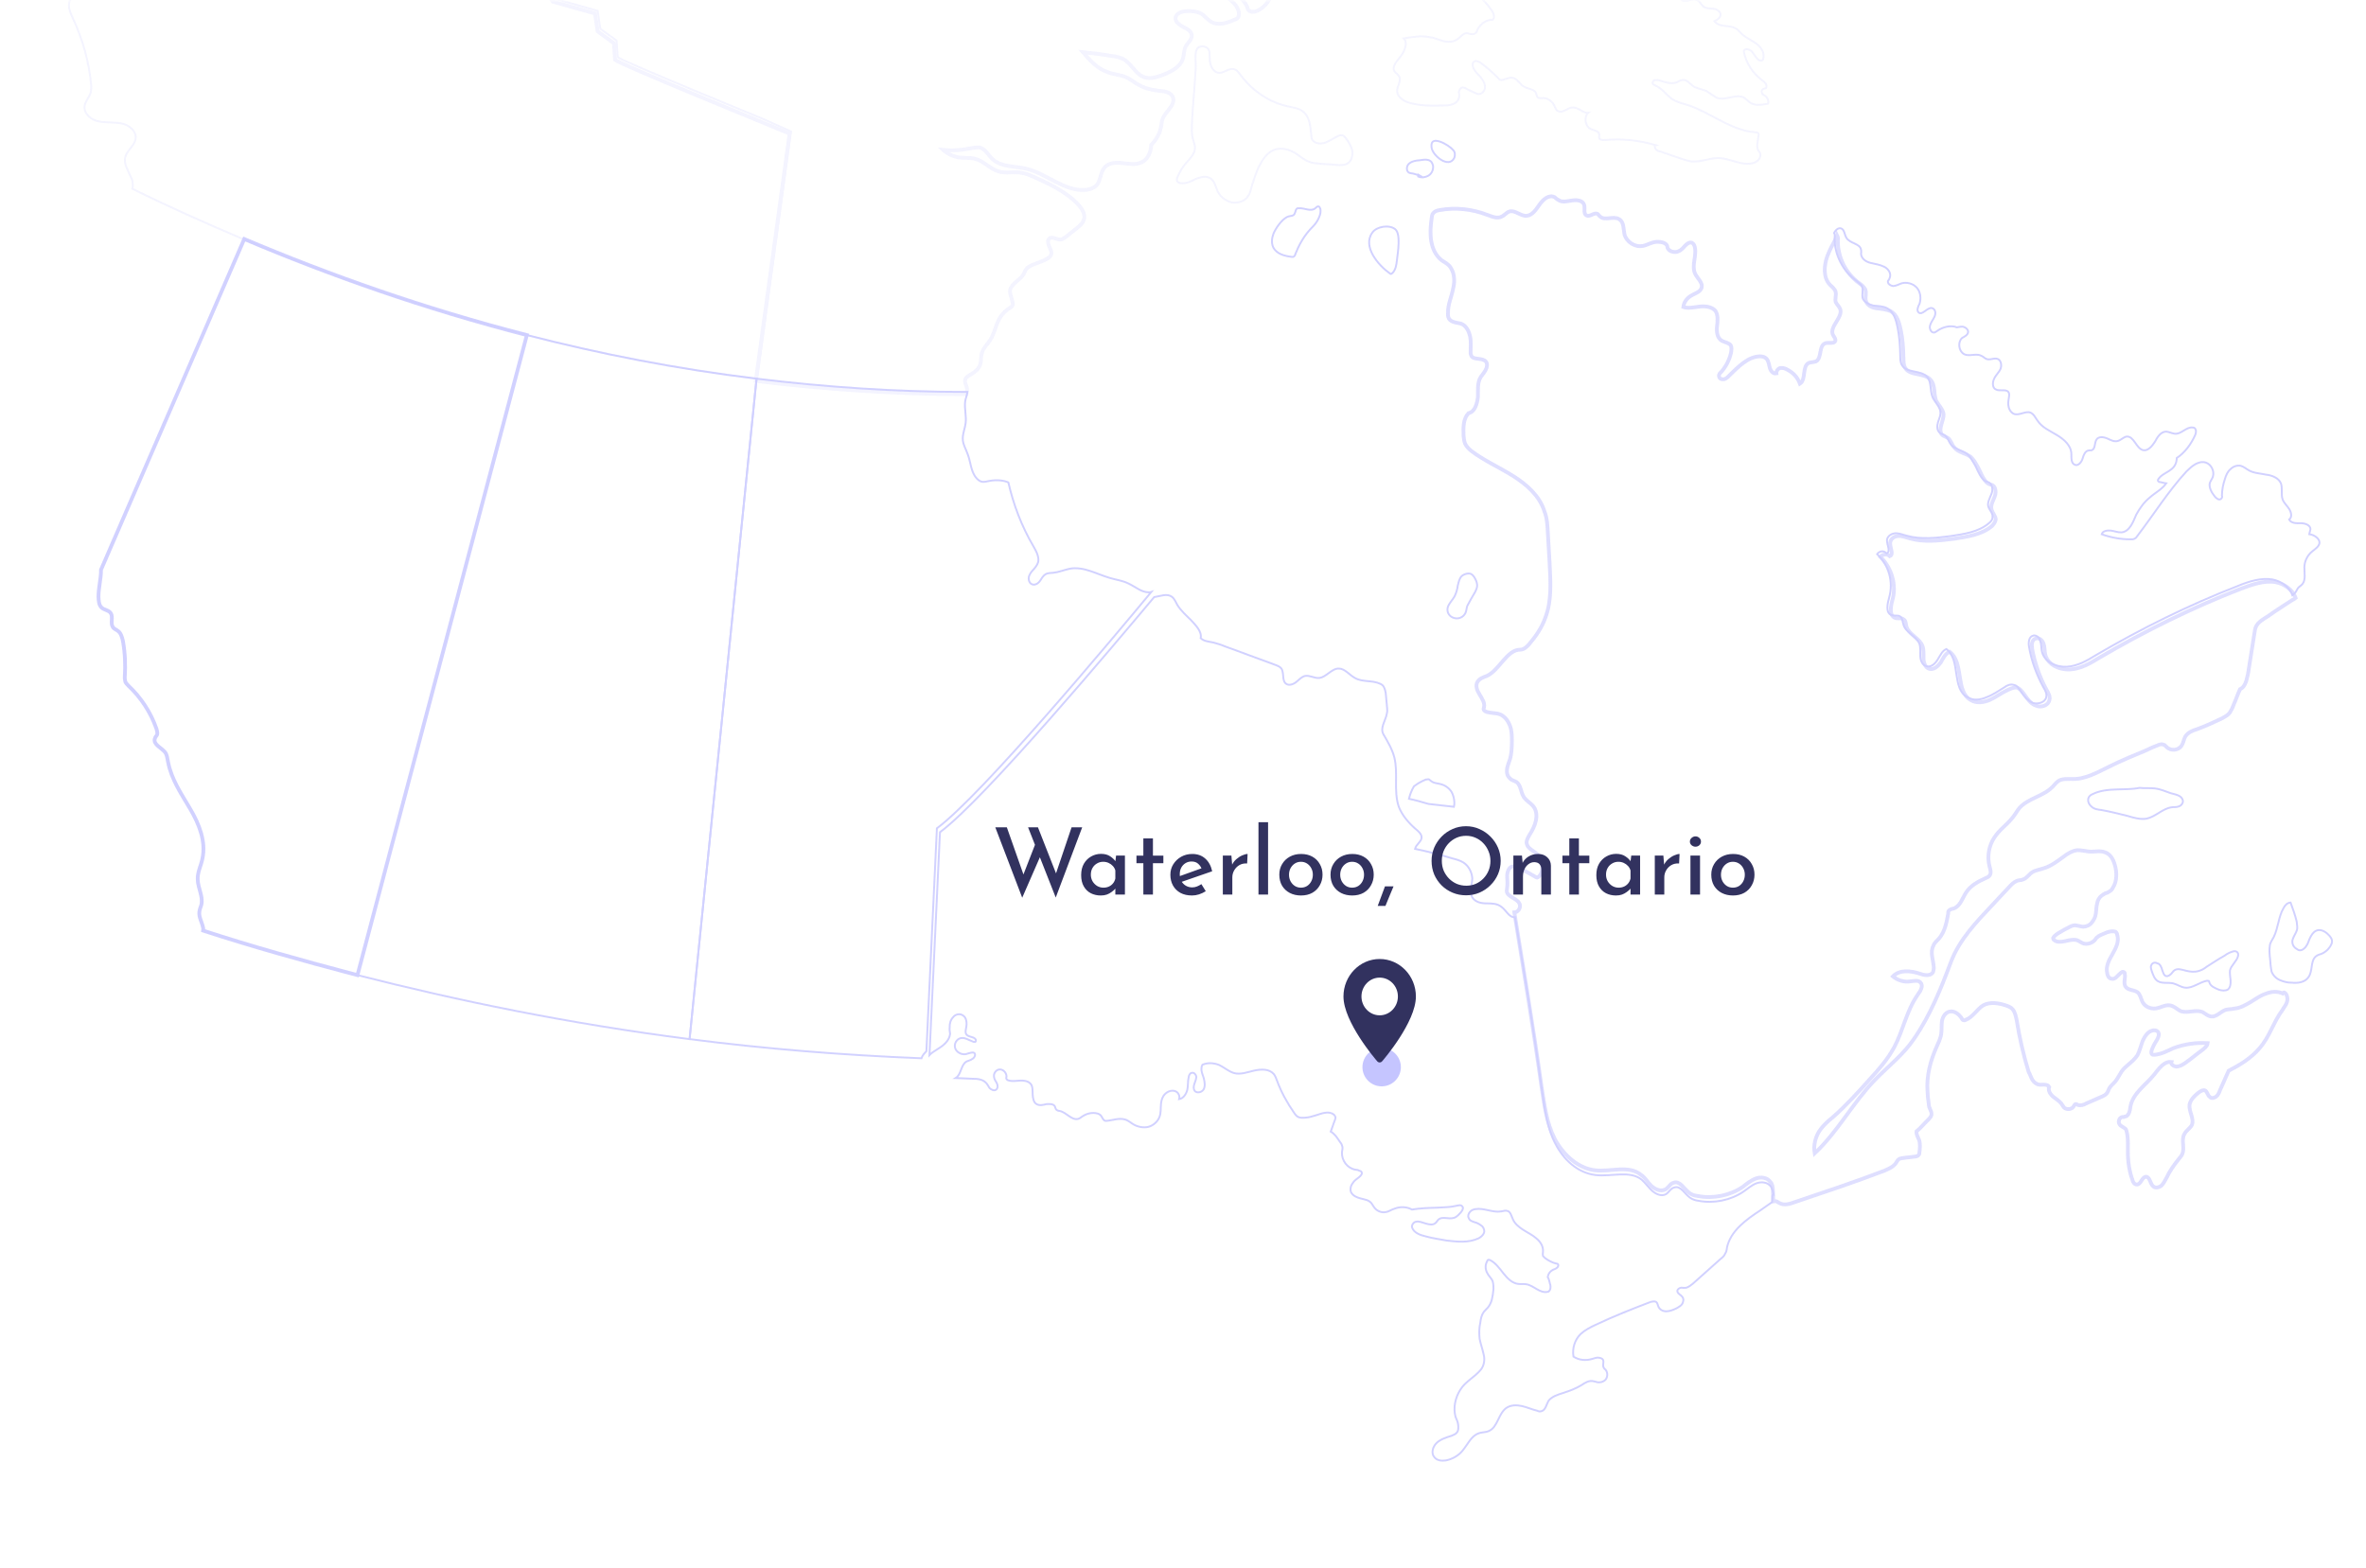 <svg width="439" height="291" viewBox="0 0 439 291" fill="none" xmlns="http://www.w3.org/2000/svg">
<mask id="mask0_112_2" style="mask-type:alpha" maskUnits="userSpaceOnUse" x="0" y="0" width="439" height="291">
<rect width="439" height="291" rx="13.981" fill="#DCD4FF"/>
</mask>
<g mask="url(#mask0_112_2)">
<g opacity="0.7">
<g opacity="0.8">
<path d="M430.366 100.763C430.293 101.409 429.585 101.875 428.986 102.353C428.146 103.021 427.581 104.158 427.567 105.248C427.553 106.337 427.85 107.571 427.214 108.372C426.962 108.671 426.614 108.85 426.362 109.149C426.23 109.352 426.086 109.663 425.954 109.867C425.821 110.07 425.582 110.261 425.342 110.452C424.854 108.978 423.239 107.814 421.635 107.523C419.493 107.172 417.228 107.898 415.167 108.756C406.036 112.307 397.25 116.661 388.835 121.602C387.192 122.616 385.442 123.619 383.466 123.723C381.49 123.827 379.313 122.817 378.873 120.912C378.731 120.241 378.804 119.595 378.554 118.912C378.412 118.241 377.706 117.725 377.131 117.987C376.448 118.237 376.338 119.207 376.468 119.985C376.93 122.657 377.847 125.161 379.112 127.486C379.482 128.074 379.84 128.769 379.659 129.403C379.442 130.361 378.088 130.753 377.143 130.428C376.21 129.995 375.541 129.156 374.979 128.329C374.609 127.741 374.239 127.154 373.593 127.081C373.066 126.912 372.383 127.162 371.904 127.544C370.849 128.189 369.781 128.941 368.643 129.358C367.493 129.883 366.163 130.06 365.039 129.387C362.06 127.741 363.855 122.488 361.14 120.435C360.337 120.781 360.024 121.618 359.496 122.431C359.088 123.149 358.236 123.926 357.398 123.613C356.656 123.42 356.323 122.509 356.3 121.743C356.278 120.976 356.375 120.114 356.125 119.431C355.529 117.945 353.519 117.391 353.15 115.821C352.984 115.366 353.045 114.827 352.65 114.455C352.256 114.083 351.573 114.334 351.046 114.165C349.778 113.803 350.2 111.996 350.562 110.727C351.309 107.975 350.465 104.824 348.29 102.832C348.686 102.222 349.573 102.104 350.05 102.704C350.853 102.358 350.113 101.183 350.115 100.201C350.2 99.447 351.015 98.993 351.674 98.959C352.44 98.936 353.063 99.225 353.805 99.418C356.45 100.153 359.324 99.824 361.983 99.469C364.426 99.091 367.085 98.737 369.016 97.1C369.376 96.814 369.748 96.419 369.701 95.868C369.774 95.222 369.177 94.718 368.927 94.035C368.689 93.244 369.217 92.431 369.53 91.593C369.843 90.755 369.641 89.641 368.792 89.436C367.511 89.182 366.976 87.158 366.331 86.103C365.961 85.515 365.603 84.82 365.113 84.328C364.217 83.572 362.816 83.414 362.039 82.562C361.562 81.962 361.348 80.956 360.618 80.655C360.415 80.523 360.199 80.499 359.996 80.367C359.386 79.97 359.376 79.096 359.557 78.462C359.75 77.72 360.146 77.11 360.016 76.331C359.898 75.445 359.109 74.701 358.655 73.886C358.035 72.616 358.446 70.916 357.573 69.944C356.414 68.613 353.827 69.303 352.908 67.78C352.537 67.193 352.611 66.546 352.576 65.888C352.555 64.139 352.427 62.379 352.071 60.702C351.786 59.36 351.406 57.898 350.174 57.214C349.456 56.805 348.474 56.803 347.612 56.706C346.762 56.5 345.829 56.068 345.591 55.277C345.449 54.606 345.762 53.768 345.5 53.193C345.333 52.738 344.818 52.461 344.424 52.089C341.901 50.276 340.386 47.268 340.404 44.215C340.44 43.891 340.489 43.46 340.298 43.221C340.574 42.706 341.066 42.216 341.593 42.385C342.227 42.566 342.225 43.547 342.595 44.135C343.24 45.19 345.096 45.181 345.297 46.295C345.368 46.631 345.344 46.846 345.308 47.17C345.426 48.056 346.239 48.584 347.089 48.79C347.938 48.995 348.8 49.092 349.626 49.513C350.451 49.934 351 50.869 350.58 51.694C350.567 51.802 350.435 52.005 350.315 52.101C350.147 52.627 350.757 53.024 351.295 53.084C351.846 53.038 352.314 52.763 352.769 52.596C353.788 52.275 354.948 52.624 355.63 53.356C356.311 54.088 356.5 55.31 356.163 56.363C355.886 56.877 355.585 57.607 355.98 57.979C356.673 58.603 357.622 56.964 358.472 57.17C359.106 57.35 359.237 58.129 358.948 58.751C358.659 59.373 358.287 59.768 358.107 60.402C357.926 61.036 358.379 61.851 358.942 61.697C359.17 61.613 359.29 61.518 359.41 61.422C360.477 60.67 361.939 60.289 363.087 60.747C363.53 60.688 363.986 60.521 364.405 60.678C364.823 60.834 365.218 61.206 365.169 61.637C365.108 62.176 364.533 62.438 364.065 62.712C363.094 63.585 363.521 65.597 364.802 65.851C365.759 66.069 366.802 65.532 367.723 66.072C368.034 66.217 368.225 66.456 368.536 66.601C369.266 66.901 369.986 66.328 370.716 66.629C371.338 66.917 371.443 67.912 371.155 68.534C370.866 69.156 370.267 69.633 369.966 70.363C369.677 70.986 369.676 71.967 370.298 72.256C371.015 72.665 372.166 72.14 372.644 72.739C372.835 72.979 372.798 73.302 372.762 73.626C372.701 74.165 372.52 74.799 372.675 75.362C372.721 75.913 373.091 76.5 373.606 76.777C374.647 77.222 375.858 76.158 376.791 76.591C377.413 76.88 377.664 77.563 378.046 78.043C378.881 79.337 380.341 79.939 381.669 80.744C382.996 81.549 384.287 82.677 384.332 84.209C384.355 84.976 384.245 85.945 384.975 86.246C385.597 86.535 386.233 85.734 386.414 85.1C386.595 84.465 386.908 83.628 387.567 83.593C387.794 83.51 387.998 83.642 388.118 83.546C388.801 83.296 388.599 82.182 388.995 81.572C389.392 80.962 390.254 81.059 390.984 81.36C391.606 81.649 392.323 82.057 393.006 81.807C393.57 81.653 394.074 81.055 394.624 81.008C395.942 80.939 396.345 83.167 397.613 83.528C398.571 83.746 399.339 82.742 399.867 81.928C400.288 81.103 400.949 80.086 401.931 80.088C402.469 80.149 402.984 80.425 403.522 80.486C404.708 80.62 405.632 79.197 406.818 79.331C407.033 79.356 407.249 79.38 407.332 79.608C407.523 79.847 407.474 80.278 407.318 80.697C406.584 82.36 405.42 83.975 403.885 85.001C403.895 85.876 403.475 86.701 402.767 87.167C402.048 87.74 401.029 88.061 400.501 88.874C400.381 88.97 400.356 89.186 400.452 89.305C400.548 89.425 400.655 89.438 400.655 89.438C401.086 89.486 401.505 89.643 401.936 89.692C401.156 90.804 399.885 91.424 398.914 92.296C397.834 93.156 397.054 94.268 396.369 95.5C396.068 96.23 395.767 96.96 395.371 97.57C394.975 98.18 394.363 98.766 393.596 98.788C392.938 98.823 392.316 98.534 391.669 98.461C391.023 98.388 390.136 98.506 389.956 99.14C391.739 99.778 393.558 100.093 395.414 100.085C395.63 100.109 395.965 100.038 396.085 99.942C396.313 99.859 396.445 99.656 396.577 99.452C399.65 95.435 402.316 91.153 405.676 87.496C406.66 86.516 407.871 85.452 409.248 85.826C410.301 86.163 410.921 87.434 410.584 88.487C410.427 88.906 410.175 89.204 410.019 89.623C409.814 90.473 410.363 91.408 410.936 92.128C411.223 92.487 411.725 92.872 412.085 92.585C412.325 92.394 412.349 92.178 412.266 91.951C412.28 90.861 412.509 89.796 412.834 88.85C413.015 88.216 413.316 87.486 413.916 87.008C414.407 86.518 415.198 86.28 415.832 86.461C416.359 86.63 416.753 87.002 417.268 87.278C418.189 87.819 419.386 87.845 420.451 88.075C421.529 88.197 422.785 88.666 423.214 89.697C423.548 90.607 423.198 91.768 423.532 92.679C423.782 93.362 424.38 93.866 424.75 94.453C425.12 95.041 425.346 95.939 424.746 96.417C425.104 97.112 426.086 97.114 426.852 97.092C427.619 97.069 428.672 97.406 428.694 98.173C428.658 98.496 428.513 98.807 428.477 99.13C429.447 99.24 430.451 100.008 430.366 100.763Z" stroke="#ADADFF" stroke-width="0.35" stroke-miterlimit="10"/>
<path d="M97.758 62.176L66.325 180.949C56.044 178.259 46.422 175.534 37.686 172.691C37.711 172.476 37.735 172.26 37.651 172.033C37.438 171.026 36.877 170.199 36.986 169.229C37.035 168.798 37.191 168.38 37.348 167.961C37.746 166.369 36.719 164.834 36.687 163.194C36.617 161.876 37.302 160.644 37.556 159.364C38.245 156.168 36.97 152.968 35.323 150.163C33.676 147.358 31.801 144.636 31.184 141.402C31.042 140.731 31.007 140.072 30.625 139.593C29.956 138.753 28.389 138.139 28.726 137.086C28.75 136.871 29.002 136.572 29.134 136.369C29.279 136.058 29.112 135.602 29.041 135.267C27.969 132.199 26.202 129.49 23.835 127.258C23.644 127.018 23.345 126.766 23.262 126.538C23.191 126.203 23.12 125.868 23.156 125.544C23.292 123.377 23.212 121.186 22.81 118.958C22.667 118.287 22.429 117.496 21.927 117.112C21.628 116.86 21.102 116.691 20.923 116.344C20.457 115.636 21.022 114.5 20.556 113.793C20.186 113.205 19.312 113.215 18.822 112.724C18.332 112.232 18.31 111.465 18.275 110.807C18.242 109.166 18.773 107.371 18.74 105.73L45.321 44.353C61.15 51.053 78.776 57.302 97.758 62.176Z" stroke="#ADADFF" stroke-width="0.699" stroke-miterlimit="10"/>
<path d="M127.946 192.826C105.464 189.957 84.78 185.654 66.325 180.949L97.758 62.176C111.331 65.675 125.527 68.48 140.383 70.269L140.286 71.131L127.946 192.826Z" stroke="#ADADFF" stroke-width="0.35" stroke-miterlimit="10"/>
<path d="M173.835 153.71L171.887 195.066C171.515 195.46 171.143 195.855 170.974 196.381C156.092 195.79 141.713 194.601 127.946 192.826L140.286 71.131L140.383 70.269C152.977 71.802 166.075 72.737 179.499 72.727C179.425 73.374 179.137 73.996 179.076 74.534C178.93 75.827 179.322 77.181 179.176 78.474C179.067 79.444 178.634 80.377 178.632 81.359C178.618 82.449 179.274 83.396 179.596 84.414C180.096 85.78 180.141 87.313 180.989 88.5C181.371 88.98 181.766 89.352 182.304 89.413C182.735 89.462 183.191 89.295 183.634 89.236C184.748 89.034 186.053 89.073 187.094 89.518C188.044 93.663 189.557 97.653 191.753 101.393C192.302 102.328 192.839 103.371 192.621 104.329C192.453 104.855 192.069 105.357 191.697 105.752C191.325 106.146 190.941 106.648 190.88 107.187C190.819 107.726 191.069 108.409 191.715 108.482C192.254 108.543 192.734 108.161 192.998 107.754C193.262 107.347 193.539 106.833 194.006 106.559C194.474 106.284 195.012 106.345 195.456 106.286C196.45 106.18 197.48 105.751 198.487 105.537C201.05 105.063 203.502 106.541 205.931 107.252C207.092 107.602 208.385 107.748 209.414 108.3C210.658 108.878 211.746 109.874 213.051 109.912C213.266 109.936 213.374 109.949 213.602 109.865C206.653 118.246 182.169 147.56 173.835 153.71Z" stroke="#ADADFF" stroke-width="0.35" stroke-miterlimit="10"/>
<path d="M328.804 223.064L328.684 223.16C327.977 223.625 327.377 224.103 326.67 224.569C323.96 226.336 321.106 228.414 320.43 231.502C320.381 231.933 320.345 232.256 320.08 232.663C319.924 233.082 319.564 233.368 319.204 233.655C317.501 235.208 315.81 236.654 314.106 238.207C313.747 238.494 313.387 238.781 312.932 238.948C312.596 239.019 312.273 238.982 311.95 238.946C311.614 239.017 311.267 239.196 311.23 239.519C311.169 240.058 311.911 240.251 312.186 240.718C312.472 241.078 312.304 241.605 312.16 241.916C311.895 242.322 311.548 242.501 311.08 242.776C310.505 243.038 309.93 243.3 309.271 243.335C308.612 243.37 307.99 243.081 307.728 242.506C307.549 242.158 307.586 241.835 307.287 241.583C306.976 241.439 306.64 241.51 306.305 241.581C302.77 242.927 299.342 244.286 295.999 245.872C295.076 246.313 294.153 246.755 293.301 247.531C292.197 248.607 291.692 250.187 291.952 251.744C292.969 252.404 294.261 252.55 295.508 252.146C295.843 252.074 296.191 251.896 296.514 251.932C296.837 251.969 297.268 252.017 297.447 252.365C297.614 252.82 297.337 253.335 297.516 253.682C297.6 253.91 297.695 254.03 297.899 254.162C298.281 254.642 298.315 255.3 298.039 255.815C297.763 256.329 297.08 256.579 296.433 256.506C296.218 256.482 295.907 256.337 295.691 256.313C294.841 256.108 294.134 256.574 293.427 257.039C292.372 257.684 291.233 258.101 289.987 258.505C288.969 258.827 287.95 259.148 287.314 259.949C286.906 260.667 286.796 261.637 286.005 261.874C285.778 261.958 285.454 261.921 285.251 261.789C284.293 261.572 283.36 261.139 282.403 260.922C281.445 260.704 280.356 260.69 279.528 261.251C277.994 262.278 277.917 264.888 276.203 265.568C275.628 265.83 274.874 265.745 274.298 266.007C272.932 266.507 272.319 268.075 271.31 269.27C270.554 270.167 269.392 270.799 268.278 271.001C267.499 271.131 266.637 271.033 266.159 270.434C265.478 269.702 265.84 268.434 266.572 267.752C267.303 267.071 268.322 266.75 269.34 266.429C269.688 266.25 270.023 266.178 270.275 265.88C270.647 265.485 270.6 264.934 270.554 264.383C270.507 263.832 270.232 263.365 270.065 262.91C269.602 261.22 270.036 259.305 270.961 257.882C271.898 256.351 273.624 255.564 274.764 254.165C275.4 253.364 275.522 252.287 275.296 251.388C275.083 250.382 274.749 249.471 274.536 248.465C274.43 247.471 274.444 246.381 274.661 245.424C274.747 244.67 274.94 243.928 275.324 243.425C275.576 243.127 275.816 242.935 276.068 242.637C276.824 241.74 276.958 240.555 277.08 239.477C277.14 238.939 277.106 238.28 276.951 237.717C276.689 237.142 276.187 236.757 275.924 236.182C275.566 235.487 275.544 234.721 275.953 234.003C275.965 233.895 276.085 233.8 276.085 233.8C276.205 233.704 276.3 233.824 276.516 233.848C277.544 234.401 278.201 235.348 278.966 236.308C279.73 237.267 280.615 238.131 281.692 238.253C282.123 238.302 282.566 238.243 283.105 238.303C284.506 238.462 285.64 240.009 287.09 239.736C287.197 239.748 287.425 239.665 287.437 239.557C287.677 239.366 287.726 238.935 287.667 238.492C287.5 238.037 287.465 237.378 287.179 237.018C287.252 236.372 287.636 235.869 288.211 235.607C288.439 235.524 288.666 235.44 288.906 235.249C289.146 235.058 289.183 234.735 289.087 234.615C288.992 234.495 288.884 234.483 288.668 234.458C287.926 234.265 287.209 233.857 286.706 233.473C286.611 233.353 286.408 233.221 286.312 233.101C286.229 232.873 286.253 232.658 286.29 232.334C286.399 231.365 285.85 230.43 285.049 229.794C284.356 229.17 283.423 228.737 282.609 228.208C281.796 227.68 280.995 227.044 280.662 226.133C280.399 225.558 280.257 224.887 279.73 224.718C279.312 224.562 278.964 224.741 278.521 224.8C276.964 225.06 275.325 224.111 273.768 224.371C273.325 224.43 272.977 224.609 272.725 224.908C272.473 225.207 272.316 225.626 272.495 225.973C272.65 226.537 273.284 226.717 273.919 226.898C274.337 227.055 274.744 227.319 275.043 227.571C275.33 227.931 275.496 228.386 275.34 228.805C275.183 229.224 274.704 229.606 274.356 229.785C272.51 230.667 270.355 230.424 268.416 230.205C267.135 229.951 265.842 229.804 264.574 229.443C263.508 229.213 262.36 228.756 262.026 227.845C261.943 227.618 261.967 227.402 262.099 227.199C262.231 226.996 262.364 226.792 262.699 226.721C263.262 226.566 263.884 226.855 264.518 227.036C265.153 227.217 265.895 227.41 266.387 226.92C266.627 226.729 266.651 226.513 266.891 226.322C267.623 225.641 268.747 226.314 269.765 225.992C270.328 225.838 270.712 225.335 271.084 224.941C271.336 224.642 271.613 224.128 271.314 223.876C271.135 223.528 270.572 223.683 270.237 223.754C269.003 224.051 267.805 224.025 266.596 224.106C265.063 224.151 263.53 224.196 261.973 224.456C261.052 223.916 259.747 223.877 258.716 224.306C258.153 224.461 257.673 224.843 257.23 224.902C256.332 225.128 255.399 224.695 254.933 223.988C254.742 223.748 254.658 223.52 254.467 223.281C253.989 222.681 253.235 222.596 252.493 222.403C251.751 222.21 251.021 221.909 250.663 221.214C250.497 220.758 250.57 220.112 250.954 219.61C251.23 219.095 251.698 218.821 252.178 218.439C252.417 218.247 252.669 217.948 252.694 217.733C252.718 217.518 252.527 217.278 252.204 217.241C252 217.109 251.785 217.085 251.462 217.048C249.966 216.77 248.926 215.343 248.989 213.822C249.038 213.391 249.194 212.972 249.016 212.625C248.944 212.289 248.753 212.05 248.562 211.81C248.096 211.102 247.631 210.395 246.913 209.986C247.214 209.257 247.407 208.515 247.708 207.785C247.732 207.569 247.852 207.474 247.769 207.246C247.685 207.018 247.59 206.898 247.386 206.766C246.478 206.118 245.219 206.63 244.201 206.952C243.638 207.106 242.955 207.357 242.296 207.391C241.745 207.438 241.194 207.485 240.788 207.221C240.477 207.076 240.298 206.729 240.106 206.489C238.793 204.594 237.707 202.617 236.957 200.568C236.79 200.112 236.623 199.657 236.336 199.297C235.464 198.325 234.039 198.383 232.697 198.667C231.464 198.964 230.098 199.465 228.937 199.115C227.884 198.778 227.095 198.034 226.162 197.601C225.324 197.288 224.462 197.191 223.563 197.416C223.444 197.512 223.228 197.488 223.108 197.583C222.976 197.787 222.952 198.002 222.927 198.218C222.854 198.864 223.212 199.559 223.367 200.122C223.509 200.793 223.652 201.464 223.363 202.086C223.074 202.708 222.068 202.922 221.686 202.442C221.399 202.082 221.46 201.544 221.617 201.125C221.773 200.706 221.929 200.287 221.978 199.856C221.919 199.413 221.537 198.933 221.082 199.1C220.746 199.171 220.59 199.59 220.553 199.913C220.36 200.655 220.478 201.542 220.285 202.284C220.092 203.026 219.564 203.839 218.785 203.969C218.966 203.335 218.608 202.64 217.974 202.459C217.339 202.278 216.656 202.528 216.165 203.018C215.673 203.508 215.492 204.142 215.419 204.789C215.321 205.651 215.452 206.429 215.139 207.267C214.826 208.105 213.974 208.881 213.075 209.107C212.177 209.333 211.112 209.103 210.394 208.695C209.88 208.418 209.39 207.927 208.755 207.746C207.595 207.396 206.444 207.921 205.234 208.002C204.684 208.049 204.553 207.271 204.159 206.899C203.956 206.767 203.752 206.634 203.537 206.61C202.687 206.405 201.681 206.619 200.973 207.084C200.626 207.263 200.374 207.562 200.038 207.633C198.804 207.93 197.885 206.408 196.605 206.154C196.389 206.129 196.281 206.117 196.078 205.985C195.875 205.853 195.803 205.518 195.72 205.29C195.446 204.822 194.679 204.845 194.128 204.892C193.565 205.046 192.894 205.189 192.38 204.912C191.758 204.624 191.64 203.737 191.605 203.079C191.571 202.42 191.668 201.558 191.178 201.066C190.688 200.574 189.934 200.489 189.275 200.524C188.616 200.558 187.838 200.689 187.204 200.508C186.988 200.483 186.785 200.351 186.701 200.124C186.714 200.016 186.738 199.8 186.75 199.693C186.715 199.034 186.13 198.422 185.471 198.457C184.813 198.491 184.296 199.197 184.439 199.868C184.498 200.311 184.784 200.671 184.963 201.018C185.142 201.366 185.189 201.917 184.829 202.203C184.47 202.49 183.955 202.214 183.656 201.962C183.37 201.602 183.203 201.147 182.904 200.895C182.318 200.283 181.349 200.173 180.475 200.183C179.385 200.169 178.415 200.06 177.326 200.046C178.381 199.401 178.252 197.641 179.307 196.996C179.655 196.817 180.098 196.758 180.458 196.471C180.805 196.292 181.094 195.67 180.795 195.418C180.496 195.166 179.921 195.429 179.586 195.5C178.783 195.846 177.837 195.52 177.372 194.813C176.906 194.106 177.243 193.053 178.046 192.707C178.849 192.361 179.758 193.009 180.596 193.322C180.703 193.335 180.811 193.347 180.919 193.359C181.147 193.276 181.075 192.94 180.98 192.82C180.597 192.341 179.711 192.459 179.329 191.979C179.042 191.619 179.199 191.2 179.247 190.769C179.453 189.92 179.359 188.818 178.641 188.409C178.031 188.013 177.241 188.251 176.856 188.753C176.365 189.243 176.172 189.985 176.206 190.644C176.157 191.075 176.229 191.41 176.288 191.853C176.142 193.146 175.062 194.006 174.007 194.651C173.42 195.021 172.832 195.391 172.46 195.785L174.408 154.43C182.742 148.279 207.214 119.073 214.151 110.8C215.372 110.611 216.523 110.086 217.432 110.735C217.934 111.119 218.184 111.802 218.459 112.269C219.103 113.324 220.095 114.2 220.98 115.064C221.852 116.036 223.035 117.152 222.781 118.432C223.475 119.056 224.349 119.046 225.199 119.251C225.833 119.432 226.575 119.625 227.197 119.914C230.344 121.033 233.479 122.261 236.626 123.381C237.045 123.537 237.464 123.694 237.75 124.053C238.312 124.881 237.818 126.352 238.631 126.881C239.133 127.265 239.924 127.027 240.524 126.549C241.003 126.167 241.507 125.569 242.178 125.427C243.065 125.309 243.77 125.825 244.644 125.815C246.069 125.758 247.031 124.011 248.443 124.062C249.533 124.076 250.381 125.263 251.41 125.816C252.845 126.633 254.642 126.181 256.09 126.891C256.401 127.035 256.604 127.167 256.783 127.515C256.962 127.862 257.033 128.198 257.104 128.533C257.139 129.192 257.269 129.97 257.304 130.629C257.338 131.288 257.493 131.851 257.312 132.485C257.058 133.766 256.038 135.069 256.67 136.232C257.494 137.634 258.317 139.037 258.698 140.498C259.459 143.422 258.542 146.701 259.518 149.648C260.102 151.242 261.357 152.693 262.648 153.821C263.15 154.206 263.843 154.83 263.77 155.476C263.685 156.23 262.762 156.671 262.557 157.521C264.903 158.005 267.129 158.584 269.451 159.283C270.193 159.476 270.935 159.669 271.544 160.065C272.561 160.726 273.086 161.876 273.179 162.978C273.153 164.175 272.564 165.527 273.208 166.582C273.77 167.41 274.835 167.639 275.817 167.641C276.799 167.643 277.78 167.645 278.582 168.281C279.49 168.929 279.991 170.295 281.092 170.202C282.928 180.994 284.655 191.774 286.155 202.638C286.652 205.968 287.04 209.285 288.567 212.186C290.082 215.195 292.748 217.678 296.088 218.056C298.997 218.385 302.412 217.134 304.612 218.911C305.305 219.535 305.867 220.362 306.56 220.986C307.253 221.61 308.294 222.055 309.109 221.601C309.697 221.231 309.997 220.502 310.668 220.359C311.807 219.942 312.606 221.56 313.515 222.209C314.017 222.593 314.651 222.774 315.19 222.835C317.967 223.367 321.093 222.738 323.455 221.15C324.283 220.589 325.014 219.908 325.925 219.574C326.836 219.241 328.021 219.375 328.582 220.202C328.857 220.67 329.011 221.233 329.07 221.676C328.759 221.532 328.889 222.31 328.804 223.064Z" stroke="#ADADFF" stroke-width="0.35" stroke-miterlimit="10"/>
<path d="M424.335 185.96C424.166 186.487 423.794 186.881 423.518 187.395C421.849 189.607 421.089 192.468 419.217 194.548C417.705 196.341 415.595 197.63 413.509 198.704C412.932 199.948 412.475 201.097 411.898 202.341C411.741 202.76 411.585 203.179 411.225 203.465C410.865 203.752 410.302 203.907 410.016 203.547C409.609 203.283 409.574 202.624 409.168 202.36C408.749 202.203 408.281 202.478 407.922 202.764C407.202 203.338 406.47 204.019 406.253 204.976C406.107 206.269 407.158 207.589 406.701 208.737C406.412 209.359 405.597 209.813 405.308 210.435C404.636 211.559 405.447 213.069 404.882 214.206C404.738 214.517 404.486 214.816 404.234 215.115C403.345 216.215 402.565 217.327 401.988 218.571C401.711 219.085 401.435 219.6 401.063 219.994C400.583 220.376 399.912 220.519 399.518 220.147C398.92 219.643 398.947 218.445 398.192 218.36C397.426 218.383 397.268 219.783 396.501 219.806C396.058 219.865 395.688 219.277 395.629 218.834C395.129 217.468 394.868 215.911 394.823 214.378C394.778 212.845 394.949 211.337 394.569 209.875C394.485 209.648 394.497 209.54 394.294 209.408C394.091 209.276 393.887 209.144 393.684 209.012C393.373 208.867 393.086 208.507 393.135 208.076C393.184 207.645 393.436 207.347 393.771 207.275C393.879 207.288 394.094 207.312 394.214 207.216C394.981 207.194 395.21 206.129 395.308 205.267C395.803 202.813 398.153 201.333 399.678 199.432C400.566 198.332 401.491 196.909 402.891 197.067C402.735 197.486 403.345 197.882 403.776 197.931C404.542 197.908 405.25 197.443 405.849 196.965C406.796 196.308 407.648 195.531 408.595 194.875C409.075 194.492 409.555 194.11 409.616 193.571C407.449 193.435 405.34 193.743 403.291 194.493C402.141 195.018 400.978 195.65 399.769 195.732C399.553 195.707 399.325 195.791 399.242 195.563C399.146 195.443 399.171 195.228 399.195 195.012C399.364 194.486 399.652 193.864 399.917 193.457C400.313 192.847 400.854 191.926 400.364 191.434C400.172 191.194 399.742 191.146 399.406 191.217C398.508 191.443 397.979 192.256 397.546 193.189C397.233 194.027 397.016 194.984 396.595 195.809C395.803 197.029 394.412 197.745 393.632 198.857C393.235 199.467 392.947 200.089 392.563 200.591C392.179 201.094 391.591 201.464 391.302 202.086C391.158 202.397 391.134 202.612 390.882 202.911C390.63 203.21 390.402 203.293 390.054 203.472C389.024 203.902 388.101 204.343 387.07 204.772C386.603 205.046 386.04 205.201 385.513 205.032C385.31 204.9 385.107 204.768 384.975 204.971C384.855 205.067 384.842 205.175 384.842 205.175C384.542 205.905 383.44 205.998 382.95 205.506C382.759 205.266 382.675 205.039 382.484 204.799C382.102 204.319 381.492 203.923 380.99 203.539C380.488 203.155 379.926 202.327 380.215 201.705C380.036 201.358 379.713 201.321 379.39 201.285C379.066 201.248 378.731 201.319 378.408 201.283C377.869 201.222 377.367 200.838 377.092 200.37C376.818 199.903 376.663 199.339 376.389 198.872C375.437 195.709 374.7 192.57 374.192 189.348C374.049 188.677 373.919 187.899 373.441 187.299C373.155 186.939 372.736 186.783 372.317 186.626C370.953 186.145 369.241 185.842 367.959 186.57C366.784 187.31 366.074 188.758 364.708 189.258C364.588 189.354 364.481 189.341 364.373 189.329C364.157 189.305 364.062 189.185 363.978 188.957C363.513 188.25 362.616 187.494 361.718 187.72C360.819 187.945 360.386 188.879 360.301 189.633C360.204 190.495 360.322 191.381 360.116 192.231C359.923 192.973 359.635 193.595 359.346 194.217C358.18 196.813 357.42 199.674 357.642 202.536C357.677 203.195 357.711 203.853 357.841 204.632C357.913 204.967 357.864 205.398 358.055 205.638C358.126 205.973 358.413 206.333 358.376 206.656C358.423 207.207 357.943 207.59 357.572 207.984C356.96 208.57 356.324 209.371 355.604 209.944C355.543 210.483 355.818 210.95 356.08 211.526C356.318 212.316 356.233 213.071 356.135 213.933C356.123 214.04 356.099 214.256 355.979 214.351C355.847 214.555 355.631 214.53 355.403 214.614C354.625 214.744 353.858 214.766 353.08 214.897C352.744 214.968 352.529 214.943 352.289 215.135C352.049 215.326 351.905 215.637 351.773 215.84C351.257 216.546 350.454 216.891 349.651 217.237C344.174 219.346 338.507 221.215 332.947 223.096C332.037 223.43 331.018 223.751 330.097 223.21C329.786 223.066 329.595 222.826 329.26 222.897C329.152 222.885 329.14 222.993 329.032 222.981C329.009 222.214 328.987 221.448 328.952 220.789C328.905 220.239 328.859 219.688 328.464 219.316C327.903 218.488 326.718 218.354 325.807 218.688C324.896 219.021 324.057 219.69 323.337 220.264C320.975 221.852 317.849 222.48 315.072 221.948C314.425 221.875 313.791 221.694 313.397 221.322C312.392 220.554 311.689 219.056 310.55 219.473C309.88 219.615 309.567 220.453 308.991 220.715C308.176 221.169 307.135 220.724 306.442 220.1C305.749 219.476 305.307 218.553 304.494 218.024C302.199 216.128 298.879 217.499 295.97 217.17C292.738 216.804 289.977 214.2 288.45 211.3C286.935 208.291 286.546 204.974 286.037 201.752C284.537 190.888 282.702 180.096 280.975 169.315C281.633 169.281 282.149 168.575 282.007 167.904C281.71 166.671 279.651 166.547 279.569 165.337C279.594 165.122 279.63 164.799 279.654 164.583C279.728 163.937 279.681 163.386 279.646 162.727C279.611 162.068 279.792 161.434 280.164 161.04C280.536 160.645 281.29 160.73 281.805 161.007C282.833 161.56 283.862 162.112 284.783 162.653C284.986 162.785 285.19 162.917 285.31 162.822C285.43 162.726 285.55 162.631 285.67 162.535C286.57 161.327 286.238 159.435 285.151 158.439C284.457 157.815 283.512 157.49 283.286 156.591C283.132 156.028 283.528 155.418 283.804 154.904C284.333 154.091 284.753 153.265 284.971 152.308C285.188 151.35 285.082 150.356 284.509 149.636C284.031 149.037 283.206 148.616 282.74 147.909C282.179 147.081 282.217 145.776 281.416 145.14C281.01 144.876 280.471 144.815 280.184 144.455C279.682 144.071 279.54 143.4 279.613 142.754C279.686 142.107 279.962 141.593 280.143 140.959C280.48 139.906 280.507 138.708 280.521 137.619C280.522 136.637 280.524 135.655 280.191 134.744C279.857 133.833 279.296 133.006 278.363 132.573C277.525 132.26 276.531 132.366 275.694 132.053C275.49 131.921 275.383 131.909 275.299 131.681C275.204 131.561 275.336 131.358 275.348 131.25C275.553 130.401 274.98 129.681 274.526 128.866C274.061 128.158 273.727 127.248 274.136 126.53C274.532 125.92 275.215 125.67 275.898 125.42C278.199 124.371 279.62 120.494 282.122 120.558C282.781 120.524 283.273 120.034 283.645 119.639C284.905 118.145 286.069 116.531 286.72 114.64C287.947 111.505 287.69 107.984 287.529 104.583C287.425 102.607 287.309 100.739 287.193 98.871C287.124 97.553 287.067 96.128 286.554 94.87C285.673 92.042 283.295 89.918 280.747 88.321C278.2 86.723 275.496 85.545 273.08 83.744C272.578 83.36 272.088 82.868 271.826 82.293C271.659 81.837 271.6 81.394 271.553 80.843C271.508 79.31 271.463 77.778 272.459 76.69C273.693 76.393 274.079 74.909 274.226 73.616C274.252 72.418 274.087 70.981 274.747 69.965C275.012 69.558 275.384 69.164 275.66 68.649C275.936 68.135 276.009 67.488 275.723 67.129C275.054 66.289 273.46 66.873 273.007 66.058C272.923 65.83 272.84 65.602 272.864 65.387C272.866 64.405 272.976 63.435 272.762 62.429C272.549 61.423 272.012 60.38 271.066 60.055C270.432 59.874 269.666 59.897 269.068 59.392C268.674 59.02 268.615 58.577 268.675 58.039C268.63 56.506 269.34 55.058 269.618 53.562C270.004 52.078 269.876 50.318 268.8 49.214C268.406 48.842 267.891 48.565 267.485 48.301C265.285 46.525 265.207 43.351 265.632 40.562C265.68 40.131 265.729 39.7 265.969 39.509C266.221 39.21 266.676 39.044 267.12 38.984C270.126 38.451 273.143 38.792 275.967 39.876C276.804 40.189 277.845 40.634 278.66 40.18C279.236 39.918 279.512 39.404 280.075 39.249C281.094 38.928 282.157 40.139 283.259 40.045C284.361 39.952 285.033 38.827 285.682 37.919C286.33 37.01 287.422 36.042 288.45 36.595C288.654 36.727 288.845 36.967 289.156 37.111C289.861 37.627 290.88 37.306 291.766 37.188C292.652 37.07 293.73 37.192 293.956 38.09C294.098 38.761 293.773 39.706 294.395 39.995C295.017 40.283 295.773 39.387 296.395 39.675C296.599 39.808 296.682 40.035 296.885 40.167C297.77 41.031 299.304 40.004 300.429 40.677C301.35 41.218 301.204 42.511 301.417 43.517C301.81 44.871 303.328 45.915 304.778 45.643C305.556 45.513 306.264 45.047 307.042 44.917C307.821 44.786 309.222 44.945 309.352 45.723C309.387 46.382 310.104 46.791 310.871 46.768C311.529 46.733 312.129 46.256 312.513 45.754C312.885 45.359 313.377 44.869 313.903 45.038C314.214 45.182 314.393 45.53 314.465 45.865C314.833 47.434 313.871 49.181 314.467 50.667C314.896 51.697 316.116 52.49 315.671 53.531C315.371 54.261 314.364 54.474 313.657 54.94C312.949 55.406 312.433 56.111 312.336 56.973C313.281 57.298 314.407 56.989 315.401 56.883C316.395 56.777 317.581 56.911 318.262 57.643C318.823 58.47 318.701 59.548 318.591 60.517C318.482 61.487 318.563 62.697 319.484 63.237C319.999 63.514 320.753 63.599 321.135 64.079C321.314 64.426 321.265 64.857 321.217 65.288C320.951 66.677 320.254 68.017 319.377 69.009C319.138 69.2 318.886 69.499 318.957 69.834C319.016 70.277 319.435 70.434 319.878 70.375C320.213 70.304 320.573 70.017 320.825 69.718C322.54 68.057 324.4 66.085 326.687 66.125C326.903 66.149 327.226 66.186 327.429 66.318C328.051 66.607 328.182 67.385 328.324 68.056C328.466 68.727 328.932 69.434 329.603 69.292C329.544 68.849 329.928 68.347 330.371 68.287C330.814 68.228 331.341 68.397 331.748 68.661C332.776 69.214 333.553 70.066 333.97 71.204C335.145 70.464 334.335 67.972 335.606 67.352C336.061 67.185 336.492 67.234 336.947 67.067C338.11 66.434 337.396 64.062 338.75 63.67C339.421 63.527 340.366 63.852 340.547 63.218C340.596 62.787 340.297 62.535 340.118 62.187C339.307 60.677 342.016 58.91 341.433 57.316C341.266 56.861 340.764 56.477 340.597 56.022C340.442 55.459 340.743 54.729 340.589 54.166C340.434 53.602 339.932 53.218 339.537 52.846C338.271 51.503 338.407 49.336 339.045 47.553C339.514 46.296 340.199 45.064 340.884 43.832L340.896 43.724C341.075 44.072 341.038 44.395 341.002 44.719C340.984 47.772 342.499 50.781 345.022 52.593C345.429 52.858 345.823 53.23 346.098 53.697C346.348 54.38 346.047 55.11 346.189 55.781C346.415 56.679 347.348 57.112 348.21 57.21C349.072 57.307 349.934 57.405 350.772 57.718C352.004 58.402 352.384 59.864 352.669 61.206C353.025 62.883 353.153 64.643 353.174 66.391C353.209 67.05 353.135 67.697 353.506 68.284C354.425 69.807 357.012 69.117 358.171 70.448C359.151 71.432 358.741 73.132 359.253 74.39C359.707 75.205 360.496 75.949 360.614 76.835C360.636 77.602 360.348 78.224 360.155 78.966C359.962 79.708 359.972 80.582 360.594 80.871C360.797 81.003 361.013 81.027 361.216 81.159C361.946 81.46 362.052 82.454 362.637 83.066C363.402 84.025 364.815 84.076 365.711 84.832C366.201 85.324 366.572 85.912 366.929 86.607C367.574 87.662 368.109 89.686 369.39 89.94C370.252 90.038 370.441 91.26 370.128 92.097C369.815 92.935 369.287 93.748 369.525 94.539C369.667 95.21 370.265 95.714 370.299 96.372C370.251 96.803 369.986 97.21 369.615 97.604C367.684 99.241 365.025 99.595 362.581 99.974C359.814 100.316 357.048 100.657 354.403 99.922C353.661 99.729 352.931 99.428 352.272 99.463C351.506 99.485 350.798 99.951 350.713 100.705C350.616 101.567 351.451 102.862 350.648 103.208C350.158 102.716 349.272 102.834 348.888 103.336C350.956 105.316 351.908 108.479 351.16 111.231C350.798 112.5 350.496 114.212 351.644 114.669C352.171 114.838 352.854 114.587 353.248 114.959C353.655 115.224 353.582 115.87 353.748 116.325C354.237 117.799 356.235 118.462 356.723 119.935C356.973 120.618 356.876 121.48 356.898 122.247C356.921 123.013 357.254 123.924 357.996 124.117C358.846 124.322 359.578 123.641 360.094 122.936C360.503 122.218 360.935 121.285 361.738 120.939C364.453 122.992 362.766 128.257 365.637 129.891C366.653 130.552 368.091 130.387 369.241 129.862C370.392 129.338 371.351 128.573 372.502 128.048C373.077 127.786 373.652 127.524 374.191 127.585C374.825 127.766 375.195 128.353 375.577 128.833C376.139 129.66 376.795 130.607 377.741 130.932C378.674 131.365 380.028 130.973 380.257 129.907C380.438 129.273 380.08 128.578 379.71 127.99C378.445 125.665 377.54 123.053 377.066 120.489C376.936 119.711 376.938 118.729 377.729 118.491C378.304 118.229 378.997 118.853 379.152 119.416C379.414 119.991 379.329 120.745 379.471 121.416C379.911 123.321 382.088 124.331 384.064 124.227C386.04 124.123 387.79 123.121 389.433 122.106C397.848 117.165 406.634 112.811 415.765 109.26C417.814 108.51 419.983 107.664 422.233 108.027C423.837 108.318 425.452 109.482 425.94 110.956C425.7 111.147 425.58 111.243 425.352 111.326C423.818 112.353 422.295 113.272 420.868 114.311C419.693 115.051 418.531 115.684 418.384 116.977C418.009 119.335 417.621 121.801 417.245 124.159C417.16 124.913 416.967 125.655 416.774 126.397C416.473 127.127 416.317 127.546 415.621 127.904C415.188 128.837 414.851 129.89 414.418 130.823C414.25 131.35 413.973 131.864 413.709 132.271C413.325 132.773 412.75 133.035 412.282 133.31C410.784 134.013 409.286 134.717 407.692 135.301C406.901 135.539 405.991 135.872 405.462 136.685C405.186 137.2 405.113 137.846 404.849 138.253C404.296 139.282 402.751 139.434 401.974 138.583C401.771 138.451 401.687 138.223 401.472 138.199C401.161 138.054 400.718 138.113 400.37 138.292C399.687 138.542 398.884 138.888 398.189 139.246C395.9 140.188 393.611 141.129 391.298 142.286C389.104 143.348 386.767 144.72 384.277 144.548C383.51 144.57 382.756 144.485 382.061 144.843C381.593 145.117 381.209 145.62 380.837 146.014C379.109 147.783 376.343 148.125 374.723 149.906C374.219 150.504 373.93 151.126 373.426 151.723C372.406 153.027 370.991 153.958 370.066 155.381C369.021 156.9 368.682 158.935 369.134 160.732C369.288 161.295 369.539 161.978 369.154 162.48C369.022 162.683 368.675 162.862 368.447 162.946C367.069 163.554 365.558 164.365 364.754 165.693C364.093 166.709 363.707 168.193 362.461 168.598C362.233 168.681 362.018 168.657 361.778 168.848C361.55 168.932 361.406 169.243 361.489 169.47C361.199 171.074 360.884 172.894 359.756 174.185C359.384 174.579 358.904 174.962 358.736 175.488C358.051 176.72 358.754 178.218 358.812 179.643C358.775 179.967 358.738 180.29 358.606 180.493C358.09 181.199 356.917 180.957 356.079 180.644C354.5 180.138 352.453 179.906 351.217 181.185C352.113 181.941 353.382 182.303 354.496 182.102C355.155 182.067 355.838 181.817 356.328 182.309C356.913 182.921 356.373 183.842 355.856 184.547C353.779 187.477 353.15 191.116 351.479 194.31C350.241 196.57 348.609 198.459 346.869 200.336C344.745 202.715 342.501 205.189 340.078 207.316C339.239 207.985 338.507 208.666 337.871 209.467C336.851 210.77 336.44 212.47 336.701 214.027C340.971 210.036 343.76 204.677 347.839 200.446C350.311 197.888 353.177 195.702 355.146 192.76C358.148 188.407 360.121 183.502 361.999 178.476C363.551 174.396 366.647 171.145 369.623 167.989C370.739 166.806 371.735 165.718 372.851 164.535C373.222 164.14 373.594 163.746 374.17 163.484C374.517 163.305 375.056 163.366 375.404 163.187C376.087 162.936 376.495 162.219 377.083 161.849C377.67 161.479 378.556 161.361 379.239 161.11C380.593 160.718 381.793 159.762 382.98 158.914C383.699 158.341 384.514 157.888 385.401 157.77C386.167 157.747 386.801 157.928 387.555 158.013C388.525 158.123 389.544 157.801 390.489 158.127C391.542 158.464 392.091 159.399 392.4 160.525C392.793 161.879 392.826 163.52 392.033 164.739C391.901 164.943 391.757 165.254 391.529 165.337C391.289 165.528 390.941 165.707 390.606 165.778C390.138 166.053 389.671 166.327 389.395 166.842C388.974 167.667 388.984 168.541 388.875 169.511C388.801 170.158 388.525 170.672 388.141 171.174C387.757 171.676 387.181 171.939 386.523 171.973C385.984 171.912 385.458 171.744 385.027 171.695C384.476 171.742 384.128 171.921 383.661 172.195C383.085 172.458 382.498 172.828 382.03 173.102C381.683 173.281 381.323 173.568 381.071 173.867C381.059 173.974 380.951 173.962 380.939 174.07C380.927 174.178 381.01 174.405 381.118 174.418C381.608 174.909 382.494 174.791 383.165 174.649C383.836 174.507 384.626 174.269 385.368 174.462C385.787 174.618 386.086 174.87 386.397 175.014C387.127 175.315 388.026 175.089 388.637 174.504C388.77 174.301 388.889 174.205 389.022 174.002C389.261 173.811 389.501 173.619 389.729 173.536C390.532 173.19 391.347 172.737 392.209 172.834C392.424 172.859 392.532 172.871 392.628 172.991C392.723 173.111 392.819 173.231 392.807 173.338C393.7 176.058 390.319 177.968 390.996 180.663C391.055 181.106 391.33 181.574 391.761 181.623C392.503 181.816 392.924 180.99 393.523 180.512C393.643 180.417 393.763 180.321 393.979 180.346C394.194 180.37 394.278 180.598 394.253 180.813C394.396 181.484 393.975 182.309 394.333 183.005C394.786 183.82 395.9 183.618 396.606 184.135C397.108 184.519 397.238 185.297 397.5 185.873C397.942 186.795 398.983 187.24 399.977 187.135C400.863 187.017 401.69 186.455 402.552 186.553C403.414 186.65 403.988 187.37 404.718 187.671C405.986 188.032 407.376 187.316 408.633 187.786C409.147 188.062 409.637 188.554 410.284 188.627C411.253 188.737 412.022 187.733 412.932 187.399C413.496 187.244 414.034 187.305 414.597 187.151C415.699 187.057 416.634 186.508 417.569 185.959C418.504 185.41 419.344 184.741 420.362 184.42C421.393 183.991 422.495 183.897 423.536 184.342C423.932 183.732 424.672 184.907 424.335 185.96Z" stroke="#ADADFF" stroke-opacity="0.7" stroke-width="0.699" stroke-miterlimit="10"/>
<path d="M401.212 180.072C401.379 180.527 401.533 181.091 401.964 181.139C402.287 181.176 402.527 180.985 402.767 180.794C403.007 180.602 403.151 180.291 403.391 180.1C403.991 179.622 404.828 179.935 405.57 180.128C406.42 180.334 407.174 180.419 407.965 180.181C408.528 180.026 408.996 179.752 409.475 179.37C410.53 178.725 411.598 177.973 412.76 177.34C413.24 176.958 413.815 176.696 414.378 176.541C414.714 176.47 415.037 176.506 415.216 176.854C415.312 176.974 415.287 177.189 415.263 177.405C415.045 178.362 413.978 179.115 413.761 180.072C413.688 180.719 413.842 181.282 413.877 181.941C413.912 182.599 413.839 183.246 413.359 183.628C412.891 183.902 412.245 183.829 411.718 183.661C410.989 183.36 410.151 183.047 409.913 182.256C409.925 182.148 409.83 182.029 409.83 182.029C409.722 182.016 409.614 182.004 409.506 181.992C408.057 182.265 406.833 183.436 405.433 183.277C404.678 183.192 403.973 182.676 403.231 182.483C402.273 182.265 401.147 182.575 400.334 182.046C399.724 181.65 399.486 180.859 399.236 180.176C399.165 179.841 398.986 179.493 399.13 179.182C399.299 178.655 399.862 178.501 400.268 178.765C400.807 178.826 401.057 179.509 401.212 180.072Z" stroke="#ADADFF" stroke-width="0.35" stroke-miterlimit="10"/>
<path d="M425.447 174.192C425.616 173.665 426 173.163 426.168 172.636C426.337 172.11 426.182 171.547 426.136 170.996C425.839 169.762 425.422 168.623 425.005 167.485C424.346 167.52 423.962 168.022 423.686 168.536C422.736 170.175 422.733 172.139 421.879 173.897C421.603 174.412 421.219 174.914 421.158 175.453C421.109 175.884 421.06 176.315 421.107 176.865C421.13 177.632 421.272 178.303 421.294 179.069C421.353 179.512 421.412 179.955 421.484 180.291C421.734 180.974 422.319 181.586 423.049 181.886C423.779 182.187 424.521 182.38 425.18 182.346C426.365 182.479 427.695 182.302 428.355 181.286C429.136 180.174 428.684 178.377 429.656 177.504C429.895 177.313 430.243 177.134 430.578 177.063C431.034 176.896 431.501 176.622 431.873 176.228C432.245 175.833 432.629 175.331 432.69 174.792C432.751 174.253 432.369 173.774 431.974 173.402C431.389 172.79 430.456 172.357 429.761 172.715C429.185 172.977 428.909 173.492 428.632 174.006C428.356 174.52 428.295 175.059 427.911 175.561C427.515 176.171 426.807 176.637 426.21 176.133C425.384 175.712 425.158 174.814 425.447 174.192Z" stroke="#ADADFF" stroke-width="0.35" stroke-miterlimit="10"/>
<path d="M399.792 146.302C400.869 146.424 401.803 146.857 402.748 147.182C403.274 147.35 403.813 147.411 404.328 147.688C404.842 147.964 405.212 148.552 404.936 149.066C404.791 149.377 404.431 149.664 403.988 149.723C403.653 149.794 403.222 149.745 402.887 149.816C401.222 150.065 399.961 151.559 398.284 151.915C397.17 152.116 395.902 151.755 394.741 151.405C393.149 151.007 391.557 150.609 389.953 150.318C389.307 150.245 388.553 150.16 388.063 149.668C387.56 149.284 387.215 148.481 387.611 147.871C387.743 147.668 387.983 147.477 388.211 147.393C389.601 146.677 391.254 146.537 392.787 146.492C394.212 146.435 395.625 146.485 396.966 146.201C397.936 146.31 398.93 146.204 399.792 146.302Z" stroke="#ADADFF" stroke-width="0.35" stroke-miterlimit="10"/>
<path d="M261.425 148.227C262.598 148.469 263.867 148.83 265.028 149.18L269.768 149.716C269.974 148.866 269.772 147.752 269.319 146.937C268.853 146.23 268.148 145.713 267.298 145.508C266.771 145.34 266.113 145.374 265.611 144.99C265.407 144.858 265.312 144.738 265.108 144.606C264.893 144.582 264.773 144.677 264.557 144.653C263.754 144.998 263.059 145.356 262.34 145.93C261.931 146.647 261.63 147.377 261.425 148.227Z" stroke="#ADADFF" stroke-width="0.35" stroke-miterlimit="10"/>
<path d="M273.737 109.789C273.881 109.478 274.025 109.167 274.062 108.844C274.135 108.197 273.873 107.622 273.502 107.035C273.311 106.795 273.216 106.675 273.012 106.543C272.498 106.266 271.707 106.504 271.228 106.887C270.736 107.377 270.663 108.023 270.482 108.657C270.409 109.304 270.228 109.938 269.939 110.56C269.519 111.386 268.799 111.959 268.594 112.809C268.279 114.628 270.696 115.447 271.729 114.036C272.113 113.534 272.066 112.983 272.235 112.457C272.655 111.631 273.196 110.71 273.737 109.789Z" stroke="#ADADFF" stroke-width="0.35" stroke-miterlimit="10"/>
<path d="M240.633 38.718C240.752 38.622 240.86 38.635 240.968 38.647C242.07 38.553 243.182 39.334 244.021 38.665C244.141 38.569 244.393 38.27 244.609 38.295C244.824 38.319 244.908 38.547 244.991 38.774C245.121 39.553 244.821 40.283 244.412 41C244.004 41.718 243.404 42.196 242.9 42.794C241.772 44.085 240.943 45.628 240.329 47.195C240.305 47.411 240.185 47.506 240.065 47.602C239.945 47.697 239.837 47.685 239.729 47.673C238.329 47.515 236.844 47.129 236.224 45.858C235.879 45.055 235.976 44.193 236.289 43.356C236.734 42.315 237.779 40.796 238.821 40.259C239.169 40.08 239.6 40.129 239.948 39.95C240.415 39.675 240.273 39.005 240.633 38.718Z" stroke="#ADADFF" stroke-width="0.35" stroke-miterlimit="10"/>
<path d="M257.829 50.701C257.936 50.714 257.924 50.821 258.032 50.834C258.14 50.846 258.26 50.75 258.26 50.75C258.979 50.177 259.101 49.099 259.199 48.237C259.357 46.837 259.962 43.413 258.862 42.525C257.762 41.637 255.427 42.027 254.646 43.139C252.713 45.758 255.808 49.273 257.829 50.701Z" stroke="#ADADFF" stroke-width="0.35" stroke-miterlimit="10"/>
<path d="M264.09 32.968C263.48 32.571 262.845 32.39 262.211 32.21C261.888 32.173 261.672 32.149 261.361 32.004C260.859 31.62 260.969 30.651 261.556 30.28C262.036 29.898 262.814 29.768 263.473 29.733C264.252 29.603 265.138 29.485 265.616 30.085C265.711 30.205 265.795 30.432 265.878 30.66C266.021 31.331 265.708 32.168 265.12 32.538C264.533 32.908 263.754 33.039 263.132 32.75C263.144 32.642 263.156 32.535 263.169 32.427L264.09 32.968Z" stroke="#ADADFF" stroke-width="0.35" stroke-miterlimit="10"/>
<path d="M269.856 29.255C270.025 28.728 269.978 28.177 269.584 27.805C268.915 26.966 265.338 24.816 265.609 27.247C265.654 28.78 268.846 31.432 269.856 29.255Z" stroke="#ADADFF" stroke-width="0.35" stroke-miterlimit="10"/>
</g>
<g opacity="0.2">
<path d="M146.77 24.396L140.491 70.281C125.647 68.385 111.331 65.675 97.866 62.188C78.777 57.302 61.138 51.161 45.309 44.461C38.023 41.346 31.06 38.267 24.552 35.021C24.745 34.279 24.627 33.393 24.257 32.806C23.744 31.547 22.896 30.36 23.258 29.092C23.62 27.823 25.023 27 25.169 25.707C25.327 24.306 23.928 23.166 22.54 22.899C21.151 22.633 19.714 22.798 18.326 22.532C16.937 22.266 15.538 21.126 15.697 19.725C15.806 18.755 16.658 17.979 16.875 17.021C16.924 16.59 16.973 16.159 16.914 15.716C16.515 11.524 15.349 7.355 13.596 3.556C13.251 2.753 12.797 1.938 12.787 1.064C12.776 0.189 13.209 -0.744 14.012 -1.089C13.63 -1.569 13.355 -2.037 12.973 -2.516C15.502 -3.649 12.47 -8.684 14.903 -9.937C15.251 -10.116 15.814 -10.27 16.078 -10.677C16.355 -11.191 15.865 -11.683 15.71 -12.246C14.22 -15.47 20.224 -18.392 18.961 -21.7C18.306 -23.629 15.637 -24.149 14.742 -25.887C14.11 -27.049 14.496 -28.534 14.966 -29.79C16.11 -33.153 17.983 -36.214 20.252 -38.904C20.624 -39.299 20.888 -39.705 21.057 -40.232C21.347 -41.836 18.93 -42.655 18.789 -44.307C18.72 -45.625 20.123 -46.448 21.106 -47.428C22.474 -48.91 22.838 -51.161 22.183 -53.09C21.528 -55.019 20.058 -56.495 18.324 -57.564C17.714 -57.96 16.984 -58.261 16.734 -58.944C16.197 -59.987 16.99 -61.207 17.937 -61.863C18.884 -62.52 20.01 -62.829 20.958 -63.486C22.145 -64.334 22.854 -65.781 23.551 -67.121C25.222 -70.315 27.514 -73.221 30.094 -75.766C30.153 -75.323 30.32 -74.868 30.486 -74.412C30.57 -74.185 30.761 -73.945 30.976 -73.92C31.598 -73.632 32.342 -74.421 32.535 -75.163C32.728 -75.905 32.718 -76.779 33.21 -77.269C33.45 -77.46 33.797 -77.639 34.145 -77.818C35.511 -78.318 36.985 -78.806 38.363 -79.414C38.938 -79.677 39.609 -79.819 40.268 -79.854C40.914 -79.781 41.644 -79.48 41.786 -78.809C42.108 -77.791 40.801 -76.847 40.775 -75.65C40.797 -74.883 41.37 -74.164 42.1 -73.863C42.83 -73.562 43.704 -73.573 44.471 -73.595C44.794 -73.558 45.129 -73.63 45.357 -73.713C45.717 -74 45.885 -74.526 46.353 -74.801C47.18 -75.362 48.16 -74.378 49.238 -74.257C49.884 -74.183 50.472 -74.553 51.047 -74.816C51.982 -75.365 53.013 -75.794 54.019 -76.007C55.133 -76.209 56.306 -75.967 56.975 -75.128C57.166 -74.888 57.357 -74.648 57.668 -74.504C58.195 -74.335 58.687 -74.825 59.13 -74.884C59.788 -74.919 60.266 -74.319 60.301 -73.66C60.336 -73.002 59.844 -72.512 59.256 -72.142C58.681 -71.879 58.01 -71.737 57.447 -71.582C55.231 -71.287 52.92 -71.112 50.801 -71.679C49.844 -71.896 49.018 -72.317 48.049 -72.427C47.187 -72.524 46.193 -72.418 45.294 -72.192C43.737 -71.932 42.06 -71.576 40.562 -70.872C40.214 -70.694 39.867 -70.515 39.722 -70.204C39.578 -69.892 39.529 -69.462 39.828 -69.209C40.032 -69.077 40.247 -69.053 40.475 -69.136C41.576 -69.23 42.619 -69.767 43.65 -70.196C44.681 -70.625 45.723 -71.162 46.825 -71.255C47.927 -71.349 49.183 -70.88 49.732 -69.945C49.911 -69.597 50.078 -69.142 50.509 -69.093C50.724 -69.069 50.952 -69.152 51.192 -69.343C52.367 -70.083 53.65 -70.811 54.991 -71.096C56.333 -71.381 58.093 -71.509 59.206 -70.729C60.604 -69.589 62.651 -69.357 64.353 -69.929C64.688 -70 65.036 -70.179 65.288 -70.478C65.792 -71.075 65.662 -71.854 65.735 -72.5C65.712 -73.267 65.918 -74.117 66.601 -74.367C67.176 -74.629 67.894 -74.221 68.156 -73.645C68.418 -73.07 68.453 -72.411 68.38 -71.765C68.122 -68.52 67.314 -65.229 66.948 -61.997C66.875 -61.35 66.79 -60.596 67.04 -59.913C67.29 -59.23 67.888 -58.726 68.654 -58.748C69.205 -58.795 69.685 -59.177 70.069 -59.68C72.144 -61.627 74.315 -63.455 76.582 -65.163C77.238 -64.216 75.799 -63.069 75.773 -61.872C75.736 -61.549 75.82 -61.321 75.891 -60.986C75.745 -59.693 73.517 -59.29 73.814 -58.056C73.968 -57.493 74.59 -57.204 75.225 -57.023C75.967 -56.83 76.841 -56.841 77.441 -57.318C78.16 -57.892 78.27 -58.861 79.073 -59.207C79.66 -59.577 80.402 -59.384 81.024 -59.096C82.293 -58.734 83.657 -58.252 84.649 -57.376C85.546 -56.62 86.07 -55.47 86.619 -54.535C87.896 -52.317 89.509 -50.17 91.385 -48.431C91.589 -48.298 91.792 -48.166 91.875 -47.939C87.411 -48.989 83.689 -49.846 83.689 -49.846L79.092 -38.144L103.063 -0.188L110.89 2.007L111.387 5.337L114.412 7.534L114.61 10.611C115.817 11.512 141.578 22.063 141.578 22.063L146.77 24.396Z" stroke="#ADADFF" stroke-width="0.35" stroke-miterlimit="10"/>
<path d="M238.299 -5.304C237.616 -5.054 236.837 -4.924 236.333 -4.326C235.817 -3.62 236.03 -2.614 235.933 -1.752C235.87 -0.232 234.825 1.287 233.327 1.991C232.752 2.253 232.093 2.288 231.699 1.916C231.496 1.784 231.52 1.568 231.437 1.341C230.578 -0.721 228.389 -1.623 226.295 -2.405C226.616 -1.387 227.525 -0.739 228.314 0.005C229.115 0.642 229.879 1.601 229.878 2.583C229.841 2.906 229.804 3.229 229.565 3.42C229.445 3.516 229.217 3.599 228.989 3.683C227.611 4.291 226.03 4.767 224.798 4.082C223.972 3.661 223.519 2.846 222.693 2.425C221.963 2.125 221.209 2.039 220.443 2.062C219.461 2.06 218.227 2.357 218.117 3.327C218.032 4.081 218.845 4.609 219.563 5.018C220.293 5.318 221.106 5.847 221.129 6.613C221.151 7.38 220.444 7.845 220.035 8.563C219.627 9.281 219.745 10.167 219.432 11.005C218.938 12.476 217.32 13.276 215.834 13.871C214.696 14.288 213.557 14.705 212.396 14.356C210.709 13.838 209.959 11.789 208.415 10.96C207.793 10.671 207.159 10.49 206.405 10.405C204.585 10.09 202.754 9.883 200.922 9.676C202.177 11.127 203.527 12.698 205.417 13.349C206.458 13.794 207.656 13.82 208.804 14.277C209.642 14.59 210.335 15.214 211.053 15.623C212.177 16.295 213.446 16.657 214.739 16.803C215.816 16.925 217.013 16.951 217.562 17.886C217.92 18.581 217.607 19.419 217.103 20.017C216.707 20.627 216.095 21.212 215.807 21.834C215.518 22.456 215.553 23.115 215.372 23.749C215.118 25.03 214.47 25.939 213.594 26.931C213.555 28.236 212.966 29.588 211.815 30.113C210.772 30.65 209.492 30.396 208.307 30.262C207.121 30.128 205.696 30.185 204.94 31.082C204.184 31.978 204.253 33.295 203.605 34.204C203.089 34.91 202.07 35.231 201.196 35.241C197.352 35.462 194.125 32.15 190.295 31.281C188.272 30.834 185.853 30.997 184.263 29.617C183.367 28.861 182.759 27.483 181.681 27.361C181.143 27.3 180.579 27.454 180.136 27.513C178.459 27.869 176.699 27.998 174.975 27.803C175.764 28.547 176.805 28.992 177.87 29.221C178.84 29.331 179.941 29.237 180.899 29.455C182.491 29.853 183.637 31.292 185.217 31.798C186.378 32.148 187.492 31.946 188.689 31.972C190.102 32.023 191.346 32.6 192.591 33.177C195.187 34.344 197.866 35.738 199.826 37.706C200.603 38.557 201.463 39.636 201.126 40.69C200.933 41.432 200.333 41.91 199.734 42.387C199.134 42.865 198.534 43.343 197.935 43.821C197.575 44.107 197.215 44.394 196.772 44.453C196.006 44.476 195.312 43.852 194.725 44.222C194.365 44.508 194.412 45.059 194.579 45.515C194.745 45.97 195.032 46.33 195.079 46.881C195.232 48.426 191.375 48.754 190.487 49.853C190.235 50.152 190.078 50.571 189.934 50.882C189.261 52.007 187.668 52.59 187.414 53.871C187.329 54.625 187.782 55.44 187.912 56.219C187.9 56.327 187.983 56.554 187.864 56.65C187.839 56.865 187.611 56.949 187.372 57.14C186.437 57.689 185.68 58.585 185.248 59.519C184.683 60.655 184.417 62.044 183.756 63.06C183.228 63.873 182.376 64.65 182.158 65.608C182.002 66.026 182.049 66.577 181.988 67.116C181.903 67.87 181.506 68.48 180.907 68.958C180.427 69.34 179.852 69.603 179.372 69.985C178.88 70.475 179.035 71.038 179.297 71.613C179.464 72.069 179.511 72.619 179.342 73.146C165.919 73.156 152.821 72.221 140.227 70.688L146.506 24.802L141.086 22.553C141.086 22.553 115.218 11.99 114.118 11.101L113.92 8.024L110.895 5.826L110.398 2.497L102.571 0.302L78.6 -37.654L83.197 -49.356C83.197 -49.356 86.919 -48.499 91.383 -47.449C92.077 -46.825 92.662 -46.213 93.128 -45.506C93.498 -44.918 93.653 -44.355 94.035 -43.875C94.405 -43.288 95.002 -42.784 95.6 -42.28C96.796 -41.272 98.314 -40.227 99.51 -39.219C99.654 -39.53 99.799 -39.841 99.943 -40.152C103.271 -39.667 106.14 -37.051 106.876 -33.912C107.161 -32.57 107.086 -30.942 105.911 -30.202C105.203 -29.736 104.222 -29.738 103.36 -29.835C102.498 -29.933 101.54 -30.15 100.737 -29.805C99.839 -29.579 99.19 -28.67 99.416 -27.771C99.571 -27.208 99.977 -26.944 100.372 -26.572C102.082 -25.288 104.043 -24.302 106.054 -23.747C106.999 -23.422 108.065 -23.193 109.022 -22.975C112.11 -22.299 115.306 -21.61 118.313 -22.143C119.319 -22.357 120.541 -22.546 121.102 -21.719C121.472 -21.131 121.362 -20.162 122.104 -19.968C122.415 -19.824 122.871 -19.991 123.182 -19.847C124.019 -19.534 123.55 -18.277 123.884 -17.367C124.134 -16.684 125.067 -16.251 125.762 -16.609C125.341 -15.783 125.783 -14.86 126.128 -14.057C126.474 -13.255 126.556 -12.045 125.753 -11.699C125.165 -11.329 124.22 -11.654 123.836 -11.152C123.451 -10.65 123.917 -9.943 124.312 -9.571C125.172 -8.491 126.02 -7.304 126.412 -5.95C126.638 -5.052 126.756 -4.165 127.102 -3.363C127.447 -2.56 128.009 -1.732 128.858 -1.527C129.543 -2.759 129.175 -4.328 128.782 -5.682C128.282 -7.048 127.554 -8.331 127.389 -9.768C127.904 -9.492 128.01 -8.498 128.548 -8.437C128.979 -8.388 129.351 -8.783 129.4 -9.214C129.449 -9.645 129.282 -10.1 129.211 -10.435C128.902 -11.562 129.036 -12.747 129.385 -13.908C129.554 -14.434 129.818 -14.841 129.771 -15.392C129.797 -16.589 128.71 -17.585 128.748 -18.89C128.762 -19.98 129.722 -20.744 130.74 -21.066C131.758 -21.387 132.74 -21.385 133.854 -21.586C135.411 -21.847 137.017 -22.538 138.324 -23.482C138.792 -23.756 139.2 -24.474 138.686 -24.75C138.59 -24.87 138.375 -24.895 138.267 -24.907C136.962 -24.945 135.834 -23.654 134.505 -23.477C133.295 -23.396 131.98 -24.308 130.829 -23.784C130.254 -23.521 129.857 -22.911 129.378 -22.529C128.323 -21.884 126.78 -22.714 126.483 -23.948C126.186 -25.181 126.763 -26.426 127.83 -27.178C128.43 -27.656 129.113 -27.906 129.891 -28.036C130.778 -28.154 131.627 -27.949 132.394 -27.971C134.25 -27.98 136.071 -28.647 137.868 -29.099C138.204 -29.17 138.647 -29.229 138.97 -29.192C139.7 -28.892 139.926 -27.993 140.044 -27.107C140.422 -24.663 141.459 -22.254 142.988 -20.335C143.753 -19.376 144.853 -18.488 145.979 -18.797C146.434 -18.964 146.794 -19.25 147.237 -19.309C147.68 -19.369 148.315 -19.188 148.481 -18.732C148.778 -17.498 149.734 -16.299 150.751 -15.639C151.875 -14.966 153.131 -14.496 154.412 -14.242C156.435 -13.796 158.59 -13.552 160.71 -13.967C161.381 -14.109 162.159 -14.24 162.542 -13.76C162.733 -13.52 162.804 -13.185 162.875 -12.849C163.316 -11.926 164.489 -11.685 165.4 -12.018C165.628 -12.101 165.855 -12.185 166.095 -12.376C166.227 -12.579 166.36 -12.783 166.492 -12.986C166.768 -13.5 166.949 -14.135 167.225 -14.649C168.098 -13.677 168.622 -12.527 169.375 -11.46C170.127 -10.393 171.119 -9.516 172.412 -9.37C172.843 -9.322 173.286 -9.381 173.646 -9.667C174.006 -9.954 174.162 -10.373 173.888 -10.84C173.804 -11.068 173.601 -11.2 173.398 -11.332C173.015 -11.812 172.993 -12.578 172.611 -13.058C171.942 -13.898 170.612 -13.72 169.535 -13.842C169.319 -13.867 169.008 -14.011 168.913 -14.131C168.709 -14.263 168.626 -14.491 168.543 -14.718C168.03 -15.977 167.518 -17.235 167.556 -18.54C167.58 -18.756 167.617 -19.079 167.749 -19.282C167.881 -19.485 168.229 -19.664 168.432 -19.532C168.851 -19.376 168.981 -18.597 169.329 -18.776C169.556 -18.859 169.701 -19.171 169.928 -19.254C170.396 -19.528 170.886 -19.037 171.292 -18.772C172.106 -18.244 173.352 -18.649 174.165 -18.12C174.966 -17.484 175.131 -16.047 176.196 -15.817C177.262 -15.588 178.211 -17.226 179.144 -16.793C178.4 -16.005 177.524 -15.012 177.51 -13.923C177.461 -13.492 177.52 -13.049 177.484 -12.725C177.482 -11.743 176.713 -10.739 176.927 -9.733C176.986 -9.29 177.26 -8.822 177.535 -8.355C178.371 -7.06 179.219 -5.873 180.054 -4.578C180.15 -4.458 180.245 -4.338 180.353 -4.326C180.461 -4.314 180.581 -4.409 180.593 -4.517C181.109 -5.222 181.327 -6.18 181.101 -7.078C180.934 -7.534 180.767 -7.989 180.493 -8.457C180.243 -9.14 180.125 -10.026 179.994 -10.805C179.889 -11.799 180.035 -13.092 180.779 -13.88C181.915 -13.316 183.389 -13.804 183.954 -14.94C184.375 -15.765 184.389 -16.855 185.12 -17.536C185.36 -17.727 185.708 -17.906 186.055 -18.085C186.751 -18.443 187.159 -19.161 187.555 -19.771C188.072 -20.476 188.6 -21.29 188.71 -22.259C188.807 -23.121 188.594 -24.127 187.78 -24.656C187.455 -23.71 186.819 -22.91 185.992 -22.348C185.872 -22.253 185.632 -22.062 185.417 -22.086C184.878 -22.147 184.855 -22.913 184.904 -23.344C185.002 -24.206 185.195 -24.948 185.292 -25.81C185.353 -26.349 185.534 -26.983 185.906 -27.378C186.637 -28.059 187.786 -27.602 188.731 -27.276C188.839 -27.264 188.839 -27.264 188.947 -27.252C189.055 -27.24 189.067 -27.348 189.079 -27.455C189.26 -28.09 189.441 -28.724 189.418 -29.49C189.443 -29.706 189.359 -29.933 189.156 -30.066C188.857 -30.318 188.39 -30.043 188.125 -29.637C187.873 -29.338 187.705 -28.811 187.261 -28.752C187.046 -28.776 186.83 -28.801 186.627 -28.933C185.312 -29.846 184.633 -31.559 183.161 -32.053C182.634 -32.221 181.975 -32.187 181.329 -32.26C179.078 -32.623 177.478 -34.878 177.411 -37.177C177.343 -39.476 178.353 -41.654 179.746 -43.351C178.408 -45.03 178.473 -47.533 178.716 -49.688C178.814 -50.55 179.031 -51.507 179.822 -51.745C180.493 -51.888 181.294 -51.251 181.881 -51.621C181.499 -52.101 181.021 -52.701 180.639 -53.18C180.543 -53.3 180.352 -53.54 180.376 -53.756C180.425 -54.187 180.868 -54.246 181.216 -54.425C181.803 -54.795 181.793 -55.669 182.297 -56.267C182.801 -56.864 183.592 -57.102 184.371 -57.233C184.586 -57.208 184.706 -57.304 184.802 -57.184C185.005 -57.052 184.861 -56.741 184.944 -56.513C184.93 -55.423 185.934 -54.655 186.975 -54.21C188.219 -53.633 189.571 -53.044 190.311 -51.869C191.052 -50.694 191.097 -49.161 190.938 -47.76C190.853 -47.006 190.66 -46.264 190.91 -45.581C191.172 -45.006 191.675 -44.621 192.057 -44.142C192.63 -43.422 192.844 -42.416 193.177 -41.505C193.619 -40.582 194.168 -39.647 195.149 -39.645C195.664 -39.369 195.566 -38.507 195.075 -38.017C194.595 -37.635 193.936 -37.6 193.385 -37.553C192.942 -37.494 192.379 -37.34 192.33 -36.909C192.306 -36.693 192.497 -36.453 192.688 -36.214C192.95 -35.638 192.446 -35.041 192.386 -34.502C192.18 -33.652 192.729 -32.717 193.303 -31.997C193.876 -31.278 194.569 -30.654 195.419 -30.449C196.58 -30.099 197.983 -30.923 198.999 -30.262C199.333 -29.352 198.026 -28.408 198.347 -27.39C198.597 -26.707 199.555 -26.489 199.805 -25.806C199.972 -25.351 199.911 -24.812 199.862 -24.381C199.787 -22.753 200.814 -21.218 200.727 -19.482C200.761 -18.823 200.58 -18.189 200.627 -17.638C200.662 -16.98 201.02 -16.284 201.666 -16.211C202.784 -18.376 203.495 -20.806 203.44 -23.213C203.478 -24.518 203.289 -25.74 203.543 -27.02C203.592 -27.451 203.748 -27.87 204.192 -27.929C204.755 -28.084 205.137 -27.604 205.519 -27.124C206.367 -25.937 207.455 -24.941 208.687 -24.256C209.608 -23.716 210.636 -23.163 210.73 -22.061C210.789 -21.618 210.645 -21.307 210.596 -20.876C210.643 -20.325 210.918 -19.858 211.192 -19.39C211.467 -18.922 211.501 -18.264 211.129 -17.869C210.637 -17.379 209.788 -17.585 209.296 -17.095C209.044 -16.796 209.09 -16.245 209.257 -15.79C209.436 -15.442 209.831 -15.07 209.997 -14.615C210.248 -13.932 210.055 -13.19 209.969 -12.435C209.533 -9.538 210.7 -6.351 212.995 -4.455C213.485 -3.963 214.311 -3.542 214.91 -4.02C215.63 -4.593 215.37 -6.15 216.364 -6.256C216.807 -6.315 217.417 -5.919 217.776 -6.206C217.896 -6.301 217.921 -6.517 217.933 -6.624C217.935 -7.606 217.182 -8.673 217.4 -9.631C217.556 -10.05 217.701 -10.361 217.953 -10.66C218.782 -12.203 218.786 -14.167 218.885 -16.01C218.901 -18.082 219.145 -20.237 219.376 -22.284C219.473 -23.146 219.811 -24.199 220.685 -24.209C221.116 -24.161 221.642 -23.992 221.894 -24.291C222.027 -24.494 221.931 -24.614 221.955 -24.83C221.874 -26.039 221.697 -27.369 220.692 -28.137C220.095 -28.641 219.042 -28.978 218.684 -29.674C218.505 -30.021 218.541 -30.344 218.578 -30.668C218.555 -31.434 218.653 -32.296 218.846 -33.038C218.882 -33.361 219.039 -33.78 219.279 -33.971C219.519 -34.162 219.746 -34.246 220.07 -34.209C221.842 -34.445 223.83 -34.657 225.229 -33.517C225.827 -33.013 226.412 -32.401 227.071 -32.435C227.837 -32.458 228.366 -33.271 229.12 -33.186C229.874 -33.101 230.088 -32.094 230.35 -31.519C230.708 -30.824 231.414 -30.308 232.156 -30.115C232.898 -29.922 233.581 -30.172 234.323 -29.979C235.077 -29.893 235.77 -29.269 235.685 -28.515C235.6 -27.761 234.581 -27.44 234.173 -26.722C233.764 -26.004 234.086 -24.986 234.816 -24.685C235.438 -24.396 236.324 -24.515 236.598 -24.047C236.682 -23.819 236.765 -23.592 236.741 -23.376C236.751 -22.502 236.761 -21.628 236.245 -20.922C235.237 -19.727 232.999 -20.198 232.29 -18.751C231.857 -17.818 232.717 -16.738 233.386 -15.899C234.76 -14.543 236.122 -13.079 237.497 -11.724C237.891 -11.352 238.286 -10.98 238.452 -10.524C239.276 -9.122 238.853 -7.315 239.222 -5.745C239.701 -6.128 238.982 -5.554 238.299 -5.304Z" stroke="#ADADFF" stroke-width="0.699" stroke-miterlimit="10"/>
<path d="M326.401 28.118C325.72 27.386 326.19 26.13 326.312 25.052C326.324 24.945 326.336 24.837 326.24 24.717C326.145 24.597 326.037 24.585 325.929 24.573C325.498 24.524 325.175 24.488 324.744 24.439C320.674 23.76 317.183 20.856 313.294 19.543C312.241 19.206 311.068 18.964 310.159 18.316C309.657 17.932 309.167 17.44 308.677 16.948C308.187 16.456 307.577 16.06 306.955 15.771C306.847 15.759 306.644 15.627 306.656 15.519C306.573 15.291 306.717 14.98 306.945 14.897C307.172 14.814 307.496 14.85 307.711 14.874C308.872 15.224 310.128 15.693 311.159 15.264C311.507 15.085 311.746 14.894 312.19 14.835C312.968 14.705 313.529 15.532 314.235 16.049C314.953 16.457 315.814 16.555 316.544 16.855C317.262 17.264 317.955 17.888 318.685 18.189C320.265 18.695 322.052 17.369 323.499 18.078C324.013 18.355 324.396 18.834 324.802 19.098C325.723 19.639 326.945 19.45 328.059 19.248C328.215 18.83 328.049 18.374 327.762 18.014C327.571 17.775 327.26 17.63 327.056 17.498C326.865 17.258 326.794 16.923 326.926 16.72C327.058 16.516 327.394 16.445 327.622 16.362C327.861 16.171 327.79 15.835 327.611 15.488C327.42 15.248 327.217 15.116 326.918 14.864C325.208 13.579 324.002 11.697 323.575 9.684C323.587 9.576 323.492 9.457 323.612 9.361C323.624 9.253 323.732 9.265 323.851 9.17C324.415 9.015 325.024 9.412 325.299 9.879C325.681 10.359 325.944 10.934 326.458 11.21C326.673 11.235 326.889 11.259 327.009 11.164C327.129 11.068 327.129 11.068 327.141 10.96C327.478 9.907 326.834 8.852 326.033 8.216C325.232 7.58 324.191 7.135 323.39 6.499C322.887 6.115 322.625 5.539 322.003 5.251C320.771 4.566 318.962 5.125 318.114 3.938C318.689 3.676 319.289 3.198 319.242 2.647C319.195 2.096 318.477 1.688 317.939 1.627C317.4 1.566 316.741 1.6 316.227 1.324C315.617 0.928 315.379 0.137 314.745 -0.044C313.907 -0.357 312.828 0.503 312.015 -0.025C311.801 -1.031 310.305 -1.31 309.347 -1.527C308.39 -1.745 307.205 -1.879 306.523 -2.61C305.938 -3.222 305.712 -4.121 305.246 -4.828C304.1 -6.267 301.68 -6.104 300.294 -7.352C299.804 -7.844 299.446 -8.539 298.968 -9.139C298.49 -9.738 297.893 -10.242 297.246 -10.316C296.923 -10.352 296.587 -10.281 296.516 -10.616C296.528 -10.724 296.541 -10.832 296.553 -10.94C296.746 -11.682 297.644 -11.907 298.399 -11.822C299.141 -11.629 299.738 -11.125 300.348 -10.729C300.958 -10.332 301.676 -9.924 302.442 -9.946C303.209 -9.969 303.94 -10.65 303.81 -11.429C303.584 -12.327 302.399 -12.461 301.562 -12.774C300.712 -12.979 299.911 -13.615 299.888 -14.382C300.319 -14.333 300.738 -14.177 301.086 -14.355C301.433 -14.534 301.805 -14.929 301.734 -15.264C301.567 -15.72 301.041 -15.888 301.089 -16.319C301.018 -16.655 301.39 -17.049 301.726 -17.12C302.96 -17.417 304.155 -16.409 304.572 -15.271C304.739 -14.816 304.918 -14.468 305.204 -14.108C305.491 -13.748 305.898 -13.484 306.353 -13.651C306.916 -13.806 307.121 -14.655 307.684 -14.81C308.128 -14.869 308.426 -14.617 308.605 -14.269C308.784 -13.922 308.736 -13.491 308.795 -13.047C310.653 -14.038 311.148 -16.491 312.516 -17.974C313.008 -18.464 313.811 -18.809 314.313 -18.425C314.504 -18.185 314.575 -17.85 314.647 -17.515C314.716 -16.197 314.139 -14.953 313.167 -14.081C312.807 -13.794 312.46 -13.615 312.196 -13.209C311.931 -12.802 311.775 -12.383 311.954 -12.036C312.228 -11.568 312.875 -11.495 313.414 -11.434C313.952 -11.373 314.587 -11.192 314.633 -10.641C314.692 -10.198 314.32 -9.804 314.487 -9.348C314.654 -8.893 315.42 -8.916 315.876 -9.082C316.331 -9.249 316.919 -9.619 317.433 -9.343C317.947 -9.066 317.958 -8.192 318.484 -8.024C319.011 -7.855 319.61 -8.333 320.017 -8.069C320.424 -7.804 320.542 -6.918 321.092 -6.965C321.308 -6.94 321.44 -7.144 321.548 -7.132C322.003 -7.298 322.349 -6.495 322.792 -6.554C323.343 -6.601 323.416 -7.248 323.357 -7.691C323.17 -9.895 322.431 -12.051 321.106 -13.838C320.819 -14.198 320.545 -14.665 320.809 -15.072C321.073 -15.479 321.719 -15.405 322.018 -15.153C322.425 -14.889 322.712 -14.53 323.13 -14.373C323.765 -14.192 324.472 -14.658 324.665 -15.4C324.846 -16.034 324.596 -16.717 324.118 -17.317C323.819 -17.569 323.532 -17.929 323.341 -18.168C323.162 -18.516 323.103 -18.959 323.355 -19.258C323.607 -19.557 324.038 -19.508 324.482 -19.567C324.817 -19.638 325.272 -19.805 325.213 -20.248C325.225 -20.356 325.13 -20.476 325.034 -20.596C324.544 -21.088 323.682 -21.185 323.048 -21.366C322.414 -21.547 321.625 -22.291 321.913 -22.913C322.119 -23.763 323.316 -23.736 323.916 -24.214C324.755 -24.883 324.483 -26.333 323.549 -26.766C324.041 -27.256 324.545 -27.853 324.175 -28.441C323.984 -28.681 323.781 -28.813 323.565 -28.837C322.728 -29.15 321.89 -29.463 321.124 -29.441C320.25 -29.43 319.315 -28.881 319.109 -28.031C319.073 -27.708 319.036 -27.385 319 -27.062C318.963 -26.738 318.699 -26.332 318.376 -26.368C317.933 -26.309 317.646 -26.669 317.335 -26.814C316.82 -27.09 316.162 -27.055 315.694 -26.781C315.227 -26.506 314.843 -26.004 314.471 -25.61C314.326 -25.299 314.074 -25 313.643 -25.048C313.105 -25.109 313.082 -25.876 313.251 -26.402C313.757 -27.982 314.072 -29.801 313.02 -31.12C311.75 -30.5 310.671 -29.64 309.687 -28.66C308.31 -29.034 306.922 -29.3 305.497 -29.243C306.013 -29.949 306.828 -30.402 307.715 -30.52C307.942 -30.603 308.266 -30.567 308.29 -30.782C308.302 -30.89 308.314 -30.998 308.326 -31.106C308.005 -32.124 306.844 -32.474 305.85 -32.368C305.192 -32.333 304.413 -32.203 303.803 -32.599C302.894 -33.248 303.185 -34.852 302.168 -35.512C301.76 -34.794 301.459 -34.065 301.038 -33.239C301.026 -33.131 300.906 -33.036 300.894 -32.928C300.774 -32.833 300.666 -32.845 300.451 -32.869C300.02 -32.918 299.493 -33.086 299.062 -33.135C298.631 -33.184 298.08 -33.137 297.708 -32.743C297.336 -32.348 297.131 -31.498 296.592 -31.559C296.162 -31.608 295.995 -32.063 295.924 -32.399C295.578 -33.202 294.897 -33.933 294.059 -34.246C293.856 -34.379 293.533 -34.415 293.557 -34.63C293.581 -34.846 293.593 -34.954 293.618 -35.169C293.534 -35.397 293.331 -35.529 293.116 -35.553C291.632 -35.939 290.099 -35.895 288.745 -35.502C288.29 -35.335 287.846 -35.276 287.44 -35.54C286.938 -35.925 287.143 -36.774 286.881 -37.35C286.714 -37.805 286.307 -38.069 286.248 -38.512C286.201 -39.063 286.777 -39.325 287.136 -39.612C287.604 -39.887 287.988 -40.389 287.821 -40.844C287.667 -41.407 286.793 -41.397 286.313 -41.015C285.833 -40.633 285.652 -39.998 285.173 -39.616C284.693 -39.234 283.819 -39.223 283.664 -39.786C283.581 -40.014 283.617 -40.337 283.534 -40.565C283.259 -41.033 282.265 -40.927 282.099 -41.382C281.92 -41.73 282.399 -42.112 282.747 -42.291C283.79 -42.828 285.036 -43.233 286.258 -43.422C287.922 -43.67 289.766 -43.571 290.978 -44.634C291.098 -44.73 291.23 -44.933 291.242 -45.041C291.278 -45.364 290.98 -45.616 290.656 -45.653C289.927 -45.953 289.04 -45.835 288.262 -45.705C286.704 -45.444 285.255 -45.172 283.698 -44.911C282.812 -44.793 281.805 -44.58 280.98 -45.001C282.421 -47.129 284.376 -48.981 286.594 -50.258C285.423 -51.482 284.036 -52.73 282.613 -53.655C282.41 -53.787 282.111 -54.039 281.763 -53.86C281.536 -53.777 281.404 -53.573 281.391 -53.465C280.178 -51.42 280.951 -48.605 279.546 -46.799C279.044 -47.184 278.89 -47.747 278.963 -48.393C279.036 -49.04 279.205 -49.566 279.265 -50.105C279.314 -50.536 279.172 -51.207 278.741 -51.255C278.418 -51.292 278.153 -50.885 277.997 -50.467C277.84 -50.048 277.912 -49.712 277.66 -49.413C277.155 -48.816 276.031 -49.488 275.901 -50.267C275.879 -51.033 276.407 -51.847 277.019 -52.432C277.523 -53.03 278.147 -53.723 278.137 -54.597C278.077 -55.041 277.911 -55.496 277.72 -55.736C276.86 -56.815 275.148 -57.118 273.89 -56.605C272.523 -56.105 271.528 -55.017 270.843 -53.785C270.989 -55.078 271.015 -56.276 271.053 -57.581C270.226 -57.019 269.997 -55.954 270.007 -55.08C269.897 -54.11 270.003 -53.116 269.69 -52.279C269.678 -52.171 269.546 -51.968 269.426 -51.872C269.306 -51.776 269.091 -51.801 268.995 -51.921C268.253 -52.114 267.631 -52.402 267.033 -52.906C268.653 -54.688 269.389 -57.332 268.77 -59.585C267.884 -59.467 267.451 -58.533 267.246 -57.684C267.041 -56.834 267.051 -55.96 266.642 -55.242C266.234 -54.525 265.287 -53.868 264.569 -54.276C264.258 -54.42 264.067 -54.66 263.983 -54.888C263.339 -55.943 263.402 -57.464 264.266 -58.348C265.117 -59.125 266.794 -59.481 266.808 -60.57C266.798 -61.444 265.769 -61.997 264.907 -62.095C264.045 -62.192 263.039 -61.979 262.321 -62.387C261.807 -62.663 261.317 -63.155 260.646 -63.013C259.868 -62.883 259.734 -61.698 260.079 -60.895C260.425 -60.092 260.986 -59.264 260.566 -58.439C260.289 -57.925 259.498 -57.687 258.889 -58.083C258.183 -58.599 258.102 -59.809 257.276 -60.23C256.654 -60.518 255.707 -59.861 255.849 -59.191C255.119 -59.491 255.241 -60.569 255.65 -61.286C256.058 -62.004 256.479 -62.83 256.121 -63.525C254.515 -62.833 253.554 -61.087 253.587 -59.446C253.55 -59.123 253.621 -58.788 253.286 -58.716C253.178 -58.729 253.07 -58.741 252.963 -58.753C252.125 -59.066 251.804 -60.084 251.889 -60.839C251.986 -61.7 252.395 -62.418 252.708 -63.256C252.913 -64.106 252.915 -65.088 252.329 -65.699C251.935 -66.071 251.252 -65.821 250.784 -65.547C250.209 -65.284 249.55 -65.25 249.276 -65.717C249.109 -66.172 249.481 -66.567 249.745 -66.974C250.43 -68.206 249.416 -69.848 248.003 -69.899C246.913 -69.913 245.834 -69.053 244.913 -69.593C244.494 -69.75 244.327 -70.205 243.908 -70.362C243.394 -70.638 242.855 -70.699 242.317 -70.76C240.448 -70.644 238.59 -69.653 237.438 -68.147C237.318 -68.051 237.186 -67.848 237.162 -67.632C237.101 -67.094 237.711 -66.697 238.249 -66.636C238.788 -66.576 239.422 -66.395 239.589 -65.939C240.03 -65.016 238.425 -64.325 238.315 -63.355C237.583 -62.674 236.123 -63.276 235.898 -64.174C235.43 -63.9 234.975 -63.733 234.507 -63.459C234.174 -64.369 233.852 -65.388 233.519 -66.298C232.641 -64.324 231.966 -62.218 231.723 -60.063C229.966 -61.899 229.409 -64.69 230.431 -66.975C230.719 -67.597 231.128 -68.315 230.998 -69.093C230.951 -69.644 230.569 -70.124 230.282 -70.484C228.92 -71.947 227.185 -73.016 226.531 -74.945C226.126 -76.191 226.093 -77.832 225.076 -78.492C224.06 -79.153 222.694 -78.653 221.747 -77.996C220.799 -77.339 219.828 -76.467 218.702 -76.158C218.761 -75.715 218.808 -75.164 218.867 -74.721C217.598 -75.082 216.136 -74.702 215.153 -73.722C214.913 -73.531 214.768 -73.22 214.744 -73.004C214.85 -72.01 216.671 -72.677 217.125 -71.862C216.119 -71.648 215.303 -71.195 214.464 -70.526C215.182 -70.117 215.911 -69.817 216.521 -69.42C215.767 -69.506 214.665 -69.412 214.472 -68.67C214.159 -67.832 215.271 -67.052 215.497 -66.153C215.652 -65.59 215.471 -64.956 215.518 -64.405C215.565 -63.854 215.923 -63.159 216.581 -63.194C217.132 -63.24 217.648 -63.946 218.163 -63.669C218.366 -63.537 218.449 -63.31 218.533 -63.082C218.734 -61.968 218.948 -60.962 219.149 -59.848C218.275 -59.837 217.822 -60.653 217.356 -61.36C216.89 -62.067 215.982 -62.716 215.382 -62.238C214.423 -61.474 215.988 -59.878 215.423 -58.741C215.279 -58.43 215.039 -58.239 214.895 -57.928C214.57 -56.983 215.706 -56.418 216.639 -55.985C217.979 -55.288 219.162 -54.172 219.315 -52.627C219.48 -51.19 218.423 -49.563 216.89 -49.518C217.754 -50.403 218.654 -51.611 218.118 -52.653C217.855 -53.228 217.221 -53.409 216.611 -53.806C214.972 -54.755 213.73 -56.314 213.291 -58.219C212.935 -59.896 213.142 -61.727 212.558 -63.321C211.962 -64.807 210.732 -66.474 211.441 -67.921C211.73 -68.543 212.425 -68.901 212.498 -69.548C212.716 -70.505 211.927 -71.249 211.713 -72.255C211.406 -74.364 214.618 -75.746 214.526 -77.83C214.562 -78.153 214.383 -78.501 214.085 -78.753C213.774 -78.897 213.438 -78.826 213.103 -78.755C211.413 -78.291 209.724 -77.827 208.13 -77.244C207.22 -76.91 206.309 -76.577 205.59 -76.003C204.51 -75.143 203.933 -73.899 203.356 -72.655C202.009 -69.424 201.068 -65.93 200.678 -62.482C200.629 -62.051 200.568 -61.512 200.855 -61.152C201.142 -60.792 201.764 -60.504 201.607 -60.085C201.559 -59.654 201.008 -59.607 200.648 -59.321C199.941 -58.855 200.142 -57.741 200.62 -57.141C201.085 -56.434 201.791 -55.918 201.909 -55.031C202.098 -53.81 200.958 -52.411 201.722 -51.451C202.105 -50.972 202.751 -50.899 203.278 -50.73C205.516 -50.259 207.838 -49.56 209.907 -48.562C210.326 -48.405 210.828 -48.021 210.887 -47.578C210.839 -47.147 210.479 -46.86 210.131 -46.681C209.208 -46.24 208.011 -46.267 207.078 -46.699C206.36 -47.108 205.87 -47.6 205.14 -47.901C204.41 -48.201 203.392 -47.88 203.307 -47.126C203.234 -46.479 203.831 -45.975 204.429 -45.471C205.732 -44.451 206.676 -43.144 207.392 -41.753C207.749 -41.058 208 -40.375 208.477 -39.776C208.955 -39.176 209.793 -38.863 210.488 -39.221C210.836 -39.4 210.98 -39.711 211.22 -39.902C212.191 -40.774 213.533 -41.059 214.85 -41.128C215.186 -41.2 215.617 -41.151 215.928 -41.007C217.268 -40.309 215.861 -37.522 217.213 -36.933C218.051 -36.62 218.927 -37.612 219.813 -37.73C220.7 -37.848 221.488 -37.104 222.338 -36.899C223.93 -36.501 225.393 -37.863 226.997 -37.572C228.614 -37.39 230.263 -35.566 231.665 -36.39C232.194 -37.203 231.441 -38.27 230.628 -38.799C229.827 -39.435 228.918 -40.083 229.028 -41.053C230.548 -40.99 231.693 -38.569 233.179 -39.165C233.527 -39.344 233.779 -39.643 234.139 -39.93C234.726 -40.3 235.373 -40.227 236.007 -40.046C237.503 -39.767 239.012 -39.597 240.508 -39.319C240.939 -39.27 241.262 -39.233 241.705 -39.292C242.604 -39.518 243.061 -40.667 243.278 -41.624C243.496 -42.582 243.546 -43.995 242.481 -44.224C241.942 -44.285 241.463 -43.903 240.936 -44.072C240.182 -44.157 239.873 -45.283 240.269 -45.893C240.665 -46.503 241.373 -46.969 242.068 -47.327C242.005 -45.806 243.475 -44.33 244.996 -44.267C245.534 -44.206 245.99 -44.373 246.409 -44.217C247.366 -43.999 248.023 -43.052 247.806 -42.095C247.757 -41.664 247.493 -41.257 247.456 -40.934C247.407 -40.503 247.574 -40.047 248.005 -39.999C248.544 -39.938 248.845 -40.668 249.324 -41.05C250.032 -41.516 250.94 -40.867 251.191 -40.184C251.429 -39.394 251.116 -38.556 250.815 -37.826C251.618 -38.172 252.528 -38.505 253.331 -38.851C254.468 -38.286 253.051 -36.373 253.684 -35.21C254.054 -34.623 254.916 -34.525 255.55 -34.344C256.304 -34.259 257.13 -33.838 257.044 -33.084C256.947 -32.222 255.725 -32.033 255.006 -31.46C254.046 -30.695 254.307 -29.138 254.831 -27.987C254.915 -27.76 255.106 -27.52 255.309 -27.388C255.62 -27.244 255.956 -27.315 256.303 -27.494C257.561 -28.006 258.391 -29.549 258.106 -30.891C258.764 -30.925 259.315 -30.972 259.974 -31.007C260.131 -31.426 260.287 -31.845 260.443 -32.263C260.742 -32.011 261.149 -31.747 261.448 -31.495C262.153 -30.979 263.16 -31.192 263.625 -30.485C263.995 -29.898 264.233 -29.107 264.723 -28.615C264.819 -28.495 264.927 -28.483 265.034 -28.471C265.358 -28.434 265.622 -28.841 265.551 -29.176C265.587 -29.5 265.408 -29.847 265.66 -30.146C265.912 -30.445 266.248 -30.516 266.546 -30.264C266.858 -30.12 267.036 -29.772 267.228 -29.532C267.49 -28.957 267.752 -28.382 267.895 -27.711C267.966 -27.375 268.037 -27.04 268.228 -26.8C268.885 -25.853 270.814 -26.508 271.459 -25.453C271.542 -25.225 271.625 -24.997 271.829 -24.865C271.936 -24.853 272.152 -24.829 272.367 -24.805C272.691 -24.768 272.977 -24.408 272.941 -24.085C273.012 -23.75 272.975 -23.426 272.939 -23.103C272.949 -22.229 273.295 -21.426 274 -20.91C274.503 -20.526 275.232 -20.225 275.615 -19.745C275.889 -19.277 276.056 -18.822 276.331 -18.355C276.605 -17.887 277.227 -17.599 277.382 -17.035C277.644 -16.46 277.355 -15.838 277.067 -15.216C276.79 -14.702 276.299 -14.212 276.226 -13.565C275.839 -12.081 277.07 -10.414 276.061 -9.219C275.557 -8.621 274.671 -8.503 274.071 -8.025C273.22 -7.249 273.397 -5.919 272.952 -4.878C272.808 -4.567 272.663 -4.256 272.328 -4.185C272.208 -4.089 271.992 -4.114 271.765 -4.03C271.189 -3.768 270.996 -3.026 271.259 -2.451C271.521 -1.875 272.131 -1.479 272.753 -1.19C273.375 -0.902 274.022 -0.829 274.524 -0.445C275.349 -0.024 275.91 0.803 276.484 1.523C276.962 2.123 277.511 3.058 277.007 3.655C275.809 3.629 274.742 4.381 274.189 5.41C274.045 5.721 274.008 6.044 273.661 6.223C273.193 6.498 272.679 6.222 272.14 6.161C271.374 6.183 270.953 7.009 270.258 7.366C269.551 7.832 268.569 7.83 267.827 7.637C266.977 7.432 266.259 7.023 265.397 6.926C263.805 6.528 262.021 6.872 260.463 7.132C261.049 7.744 260.844 8.594 260.543 9.323C260.23 10.161 259.618 10.747 259.102 11.452C258.718 11.954 258.417 12.684 258.692 13.152C258.871 13.499 259.385 13.776 259.564 14.123C260.125 14.951 259.129 16.038 259.235 17.032C259.341 18.026 260.357 18.687 261.303 19.012C263.517 19.699 265.816 19.631 268.115 19.564C269.097 19.566 270.331 19.269 270.656 18.324C270.812 17.905 270.753 17.462 270.682 17.126C270.731 16.695 270.995 16.289 271.331 16.218C271.546 16.242 271.762 16.266 271.965 16.398C272.479 16.675 272.994 16.951 273.412 17.108C273.723 17.252 274.13 17.516 274.466 17.445C275.124 17.41 275.653 16.597 275.51 15.926C275.476 15.268 274.998 14.668 274.615 14.188C274.125 13.696 273.635 13.204 273.373 12.629C273.194 12.281 273.16 11.623 273.507 11.444C273.867 11.157 274.381 11.434 274.788 11.698C275.996 12.598 276.988 13.474 278.063 14.578C278.159 14.698 278.254 14.818 278.47 14.842C278.578 14.854 278.793 14.879 278.913 14.783C279.476 14.629 280.051 14.366 280.59 14.427C281.56 14.537 281.977 15.675 282.802 16.096C283.52 16.504 284.61 16.518 284.967 17.214C285.146 17.561 285.098 17.992 285.409 18.137C285.612 18.269 285.84 18.185 286.055 18.21C286.941 18.092 287.862 18.632 288.316 19.447C288.59 19.915 288.637 20.466 289.164 20.634C289.989 21.055 290.877 19.955 291.752 19.945C292.853 19.851 293.701 21.038 294.695 20.932C293.844 21.709 294.092 23.374 295.121 23.927C295.743 24.215 296.82 24.337 296.735 25.091C296.711 25.307 296.698 25.415 296.686 25.522C296.745 25.966 297.392 26.039 297.835 25.98C301.033 25.686 304.157 26.04 307.221 26.932C306.885 27.003 307.052 27.458 307.243 27.698C307.435 27.938 307.746 28.082 308.069 28.119C309.325 28.588 310.594 28.95 311.85 29.419C312.592 29.612 313.214 29.901 313.969 29.986C315.597 30.061 317.095 29.358 318.736 29.325C320.592 29.316 322.434 30.398 324.29 30.389C324.948 30.355 325.499 30.308 325.979 29.925C326.566 29.555 326.891 28.61 326.401 28.118Z" stroke="#ADADFF" stroke-width="0.35" stroke-miterlimit="10"/>
<path d="M221.17 22.659C221.156 23.749 221.034 24.826 221.355 25.845C221.51 26.408 221.772 26.983 221.711 27.522C221.709 28.503 220.845 29.388 220.221 30.081C219.478 30.87 218.937 31.791 218.492 32.832C218.36 33.035 218.323 33.358 218.407 33.586C218.49 33.814 218.801 33.958 219.124 33.995C220.094 34.104 221.017 33.663 221.832 33.21C222.743 32.876 223.761 32.555 224.574 33.083C225.388 33.612 225.589 34.726 225.935 35.529C226.472 36.571 227.476 37.34 228.649 37.581C229.834 37.715 231.08 37.311 231.633 36.282C232.017 35.78 232.09 35.133 232.271 34.499C232.608 33.446 232.946 32.393 233.391 31.352C234.112 29.797 235.061 28.158 236.751 27.694C237.985 27.397 239.253 27.759 240.377 28.432C241.191 28.96 241.979 29.704 242.925 30.029C243.655 30.33 244.421 30.307 245.068 30.381C246.037 30.49 247.019 30.492 247.989 30.602C248.743 30.687 249.617 30.677 250.217 30.199C250.816 29.721 251.034 28.763 250.904 27.985C250.773 27.206 250.308 26.499 249.842 25.791C249.651 25.552 249.46 25.312 249.257 25.18C248.946 25.035 248.61 25.107 248.382 25.19C247.58 25.536 246.86 26.109 245.949 26.443C245.146 26.788 243.961 26.654 243.495 25.947C243.304 25.707 243.353 25.276 243.282 24.941C243.129 23.396 243.001 21.635 241.793 20.735C241.1 20.111 240.13 20.001 239.173 19.784C235.546 19.046 232.305 16.825 230.131 13.851C229.845 13.491 229.57 13.024 229.044 12.855C228.098 12.53 227.222 13.522 226.24 13.52C225.043 13.494 224.447 12.008 224.461 10.918C224.427 10.26 224.5 9.613 224.225 9.146C223.76 8.438 222.347 8.388 222.034 9.225C221.625 9.943 221.945 11.943 221.847 12.805C221.673 16.278 221.308 19.51 221.17 22.659Z" stroke="#ADADFF" stroke-width="0.35" stroke-miterlimit="10"/>
</g>
<path d="M259.904 198.426C259.683 200.379 257.912 201.79 255.96 201.569C254.007 201.349 252.596 199.578 252.817 197.625C253.037 195.672 254.808 194.261 256.761 194.482C258.714 194.703 260.125 196.474 259.904 198.426Z" fill="#ADADFF"/>
</g>
</g>
<path d="M255.993 177.958C252.288 177.958 249.274 181.077 249.274 184.911C249.274 189.669 255.287 196.653 255.543 196.948C255.784 197.226 256.203 197.225 256.444 196.948C256.7 196.653 262.713 189.669 262.713 184.911C262.713 181.077 259.698 177.958 255.993 177.958ZM255.993 188.409C254.129 188.409 252.613 186.84 252.613 184.911C252.613 182.982 254.129 181.413 255.993 181.413C257.857 181.413 259.374 182.982 259.374 184.911C259.374 186.84 257.857 188.409 255.993 188.409Z" fill="#32325F"/>
<path d="M184.674 153.525H186.816L190.065 162.752L189.754 162.631L192.207 156.324L193.054 158.829L189.667 166.587L184.674 153.525ZM190.756 153.525H192.587L196.147 162.596L195.784 162.527L198.825 153.525H200.795L195.888 166.553L190.756 153.525ZM204.25 166.173C203.57 166.173 202.954 166.035 202.401 165.758C201.848 165.47 201.41 165.044 201.088 164.479C200.765 163.915 200.604 163.218 200.604 162.389C200.604 161.571 200.771 160.868 201.105 160.281C201.451 159.693 201.9 159.244 202.453 158.933C203.017 158.611 203.628 158.449 204.284 158.449C204.976 158.449 205.54 158.599 205.978 158.899C206.427 159.187 206.778 159.526 207.032 159.918L206.911 160.194L207.083 158.76H208.725V166H206.945V164.186L207.135 164.618C207.089 164.71 206.991 164.842 206.842 165.015C206.692 165.176 206.49 165.349 206.237 165.533C205.995 165.718 205.707 165.873 205.373 166C205.05 166.115 204.676 166.173 204.25 166.173ZM204.734 164.721C205.114 164.721 205.454 164.652 205.753 164.514C206.053 164.376 206.306 164.18 206.513 163.927C206.721 163.673 206.865 163.374 206.945 163.028V161.525C206.853 161.202 206.698 160.926 206.479 160.696C206.26 160.454 205.995 160.264 205.684 160.125C205.384 159.987 205.05 159.918 204.682 159.918C204.267 159.918 203.887 160.022 203.541 160.229C203.196 160.425 202.919 160.701 202.712 161.058C202.505 161.415 202.401 161.83 202.401 162.302C202.401 162.752 202.505 163.161 202.712 163.529C202.931 163.898 203.219 164.192 203.576 164.41C203.933 164.618 204.319 164.721 204.734 164.721ZM212.143 155.581H213.922V158.778H215.857V160.177H213.922V166H212.143V160.177H210.864V158.778H212.143V155.581ZM221.183 166.173C220.342 166.173 219.622 166.012 219.023 165.689C218.424 165.355 217.963 164.9 217.641 164.324C217.318 163.737 217.157 163.068 217.157 162.32C217.157 161.606 217.335 160.96 217.693 160.385C218.061 159.797 218.551 159.331 219.161 158.985C219.783 158.639 220.469 158.467 221.217 158.467C222.185 158.467 222.986 158.749 223.619 159.313C224.264 159.878 224.696 160.667 224.915 161.68L219.023 163.719L218.608 162.683L223.325 160.989L222.963 161.214C222.824 160.857 222.605 160.546 222.306 160.281C222.006 160.004 221.598 159.866 221.079 159.866C220.664 159.866 220.29 159.97 219.956 160.177C219.634 160.373 219.374 160.649 219.179 161.007C218.994 161.352 218.902 161.761 218.902 162.233C218.902 162.717 219 163.143 219.196 163.512C219.403 163.869 219.68 164.151 220.025 164.359C220.382 164.566 220.78 164.67 221.217 164.67C221.528 164.67 221.822 164.612 222.099 164.497C222.387 164.382 222.657 164.238 222.911 164.065L223.723 165.378C223.343 165.62 222.928 165.816 222.479 165.965C222.041 166.104 221.609 166.173 221.183 166.173ZM228.48 158.76L228.653 160.834L228.567 160.557C228.762 160.12 229.039 159.745 229.396 159.434C229.753 159.123 230.122 158.887 230.502 158.726C230.893 158.553 231.222 158.467 231.487 158.467L231.4 160.229C230.847 160.194 230.364 160.298 229.949 160.54C229.546 160.782 229.229 161.104 228.999 161.508C228.768 161.911 228.653 162.343 228.653 162.803V166H226.891V158.76H228.48ZM233.505 152.575H235.285V166H233.505V152.575ZM237.371 162.302C237.371 161.577 237.544 160.926 237.89 160.35C238.235 159.762 238.713 159.302 239.324 158.968C239.934 158.634 240.631 158.467 241.415 158.467C242.209 158.467 242.906 158.634 243.505 158.968C244.104 159.302 244.565 159.762 244.888 160.35C245.222 160.926 245.389 161.577 245.389 162.302C245.389 163.028 245.222 163.685 244.888 164.272C244.565 164.86 244.104 165.326 243.505 165.672C242.906 166.006 242.204 166.173 241.397 166.173C240.625 166.173 239.934 166.017 239.324 165.706C238.725 165.395 238.247 164.952 237.89 164.376C237.544 163.788 237.371 163.097 237.371 162.302ZM239.168 162.32C239.168 162.769 239.266 163.178 239.462 163.546C239.658 163.904 239.923 164.192 240.257 164.41C240.591 164.618 240.965 164.721 241.38 164.721C241.806 164.721 242.186 164.618 242.52 164.41C242.854 164.192 243.114 163.904 243.298 163.546C243.494 163.178 243.592 162.769 243.592 162.32C243.592 161.87 243.494 161.467 243.298 161.11C243.114 160.753 242.854 160.465 242.52 160.246C242.186 160.027 241.806 159.918 241.38 159.918C240.954 159.918 240.574 160.027 240.24 160.246C239.906 160.465 239.641 160.759 239.445 161.127C239.26 161.485 239.168 161.882 239.168 162.32ZM246.871 162.302C246.871 161.577 247.044 160.926 247.39 160.35C247.735 159.762 248.213 159.302 248.824 158.968C249.434 158.634 250.131 158.467 250.914 158.467C251.709 158.467 252.406 158.634 253.005 158.968C253.604 159.302 254.065 159.762 254.387 160.35C254.721 160.926 254.888 161.577 254.888 162.302C254.888 163.028 254.721 163.685 254.387 164.272C254.065 164.86 253.604 165.326 253.005 165.672C252.406 166.006 251.703 166.173 250.897 166.173C250.125 166.173 249.434 166.017 248.824 165.706C248.225 165.395 247.747 164.952 247.39 164.376C247.044 163.788 246.871 163.097 246.871 162.302ZM248.668 162.32C248.668 162.769 248.766 163.178 248.962 163.546C249.158 163.904 249.423 164.192 249.757 164.41C250.091 164.618 250.465 164.721 250.88 164.721C251.306 164.721 251.686 164.618 252.02 164.41C252.354 164.192 252.613 163.904 252.798 163.546C252.993 163.178 253.091 162.769 253.091 162.32C253.091 161.87 252.993 161.467 252.798 161.11C252.613 160.753 252.354 160.465 252.02 160.246C251.686 160.027 251.306 159.918 250.88 159.918C250.454 159.918 250.073 160.027 249.739 160.246C249.405 160.465 249.14 160.759 248.945 161.127C248.76 161.485 248.668 161.882 248.668 162.32ZM258.565 164.479C258.312 165.09 258.058 165.695 257.805 166.294C257.563 166.893 257.315 167.497 257.062 168.108H255.628C255.858 167.497 256.083 166.893 256.302 166.294C256.521 165.695 256.745 165.09 256.976 164.479H258.565ZM265.623 159.745C265.623 158.881 265.785 158.063 266.107 157.292C266.441 156.52 266.902 155.835 267.489 155.236C268.077 154.637 268.756 154.17 269.528 153.836C270.3 153.49 271.129 153.318 272.016 153.318C272.892 153.318 273.715 153.49 274.487 153.836C275.259 154.17 275.944 154.637 276.543 155.236C277.142 155.835 277.609 156.52 277.943 157.292C278.277 158.063 278.444 158.881 278.444 159.745C278.444 160.632 278.277 161.462 277.943 162.233C277.609 163.005 277.142 163.685 276.543 164.272C275.956 164.86 275.27 165.32 274.487 165.654C273.715 165.977 272.892 166.138 272.016 166.138C271.129 166.138 270.3 165.977 269.528 165.654C268.756 165.332 268.077 164.883 267.489 164.307C266.902 163.719 266.441 163.04 266.107 162.268C265.785 161.485 265.623 160.644 265.623 159.745ZM267.524 159.745C267.524 160.39 267.639 160.995 267.869 161.559C268.111 162.112 268.44 162.602 268.854 163.028C269.269 163.443 269.747 163.771 270.288 164.013C270.841 164.243 271.435 164.359 272.068 164.359C272.69 164.359 273.272 164.243 273.813 164.013C274.355 163.771 274.827 163.443 275.23 163.028C275.645 162.602 275.967 162.112 276.198 161.559C276.428 160.995 276.543 160.39 276.543 159.745C276.543 159.1 276.422 158.501 276.18 157.948C275.95 157.384 275.628 156.888 275.213 156.462C274.81 156.036 274.332 155.702 273.779 155.46C273.237 155.218 272.656 155.097 272.034 155.097C271.389 155.097 270.795 155.218 270.254 155.46C269.713 155.702 269.234 156.036 268.82 156.462C268.405 156.888 268.083 157.384 267.852 157.948C267.633 158.513 267.524 159.112 267.524 159.745ZM282.391 158.76L282.547 160.419L282.477 160.194C282.719 159.676 283.094 159.261 283.601 158.95C284.107 158.628 284.706 158.467 285.398 158.467C286.077 158.467 286.636 158.668 287.074 159.071C287.523 159.475 287.753 159.999 287.765 160.644V166H285.985V161.266C285.973 160.897 285.864 160.598 285.657 160.367C285.449 160.125 285.127 159.999 284.689 159.987C284.297 159.987 283.94 160.108 283.618 160.35C283.295 160.58 283.042 160.897 282.858 161.3C282.673 161.703 282.581 162.17 282.581 162.7V166H280.801V158.76H282.391ZM291.178 155.581H292.958V158.778H294.893V160.177H292.958V166H291.178V160.177H289.899V158.778H291.178V155.581ZM299.838 166.173C299.158 166.173 298.542 166.035 297.989 165.758C297.436 165.47 296.999 165.044 296.676 164.479C296.354 163.915 296.192 163.218 296.192 162.389C296.192 161.571 296.359 160.868 296.693 160.281C297.039 159.693 297.488 159.244 298.041 158.933C298.606 158.611 299.216 158.449 299.873 158.449C300.564 158.449 301.128 158.599 301.566 158.899C302.015 159.187 302.367 159.526 302.62 159.918L302.499 160.194L302.672 158.76H304.313V166H302.534V164.186L302.724 164.618C302.678 164.71 302.58 164.842 302.43 165.015C302.28 165.176 302.079 165.349 301.825 165.533C301.583 165.718 301.295 165.873 300.961 166C300.639 166.115 300.264 166.173 299.838 166.173ZM300.322 164.721C300.702 164.721 301.042 164.652 301.341 164.514C301.641 164.376 301.894 164.18 302.102 163.927C302.309 163.673 302.453 163.374 302.534 163.028V161.525C302.441 161.202 302.286 160.926 302.067 160.696C301.848 160.454 301.583 160.264 301.272 160.125C300.973 159.987 300.639 159.918 300.27 159.918C299.855 159.918 299.475 160.022 299.13 160.229C298.784 160.425 298.508 160.701 298.3 161.058C298.093 161.415 297.989 161.83 297.989 162.302C297.989 162.752 298.093 163.161 298.3 163.529C298.519 163.898 298.807 164.192 299.164 164.41C299.521 164.618 299.907 164.721 300.322 164.721ZM308.629 158.76L308.802 160.834L308.716 160.557C308.912 160.12 309.188 159.745 309.545 159.434C309.902 159.123 310.271 158.887 310.651 158.726C311.043 158.553 311.371 158.467 311.636 158.467L311.549 160.229C310.996 160.194 310.513 160.298 310.098 160.54C309.695 160.782 309.378 161.104 309.148 161.508C308.917 161.911 308.802 162.343 308.802 162.803V166H307.04V158.76H308.629ZM313.654 158.76H315.434V166H313.654V158.76ZM313.55 156.169C313.55 155.892 313.66 155.662 313.879 155.477C314.098 155.293 314.334 155.201 314.587 155.201C314.852 155.201 315.088 155.293 315.296 155.477C315.503 155.662 315.607 155.892 315.607 156.169C315.607 156.445 315.503 156.675 315.296 156.86C315.088 157.032 314.852 157.119 314.587 157.119C314.334 157.119 314.098 157.032 313.879 156.86C313.66 156.675 313.55 156.445 313.55 156.169ZM317.52 162.302C317.52 161.577 317.693 160.926 318.039 160.35C318.384 159.762 318.862 159.302 319.473 158.968C320.083 158.634 320.78 158.467 321.564 158.467C322.358 158.467 323.055 158.634 323.654 158.968C324.253 159.302 324.714 159.762 325.037 160.35C325.371 160.926 325.538 161.577 325.538 162.302C325.538 163.028 325.371 163.685 325.037 164.272C324.714 164.86 324.253 165.326 323.654 165.672C323.055 166.006 322.353 166.173 321.546 166.173C320.775 166.173 320.083 166.017 319.473 165.706C318.874 165.395 318.396 164.952 318.039 164.376C317.693 163.788 317.52 163.097 317.52 162.302ZM319.317 162.32C319.317 162.769 319.415 163.178 319.611 163.546C319.807 163.904 320.072 164.192 320.406 164.41C320.74 164.618 321.114 164.721 321.529 164.721C321.955 164.721 322.335 164.618 322.669 164.41C323.003 164.192 323.263 163.904 323.447 163.546C323.643 163.178 323.741 162.769 323.741 162.32C323.741 161.87 323.643 161.467 323.447 161.11C323.263 160.753 323.003 160.465 322.669 160.246C322.335 160.027 321.955 159.918 321.529 159.918C321.103 159.918 320.723 160.027 320.389 160.246C320.055 160.465 319.79 160.759 319.594 161.127C319.41 161.485 319.317 161.882 319.317 162.32Z" fill="#32325F"/>
</svg>
